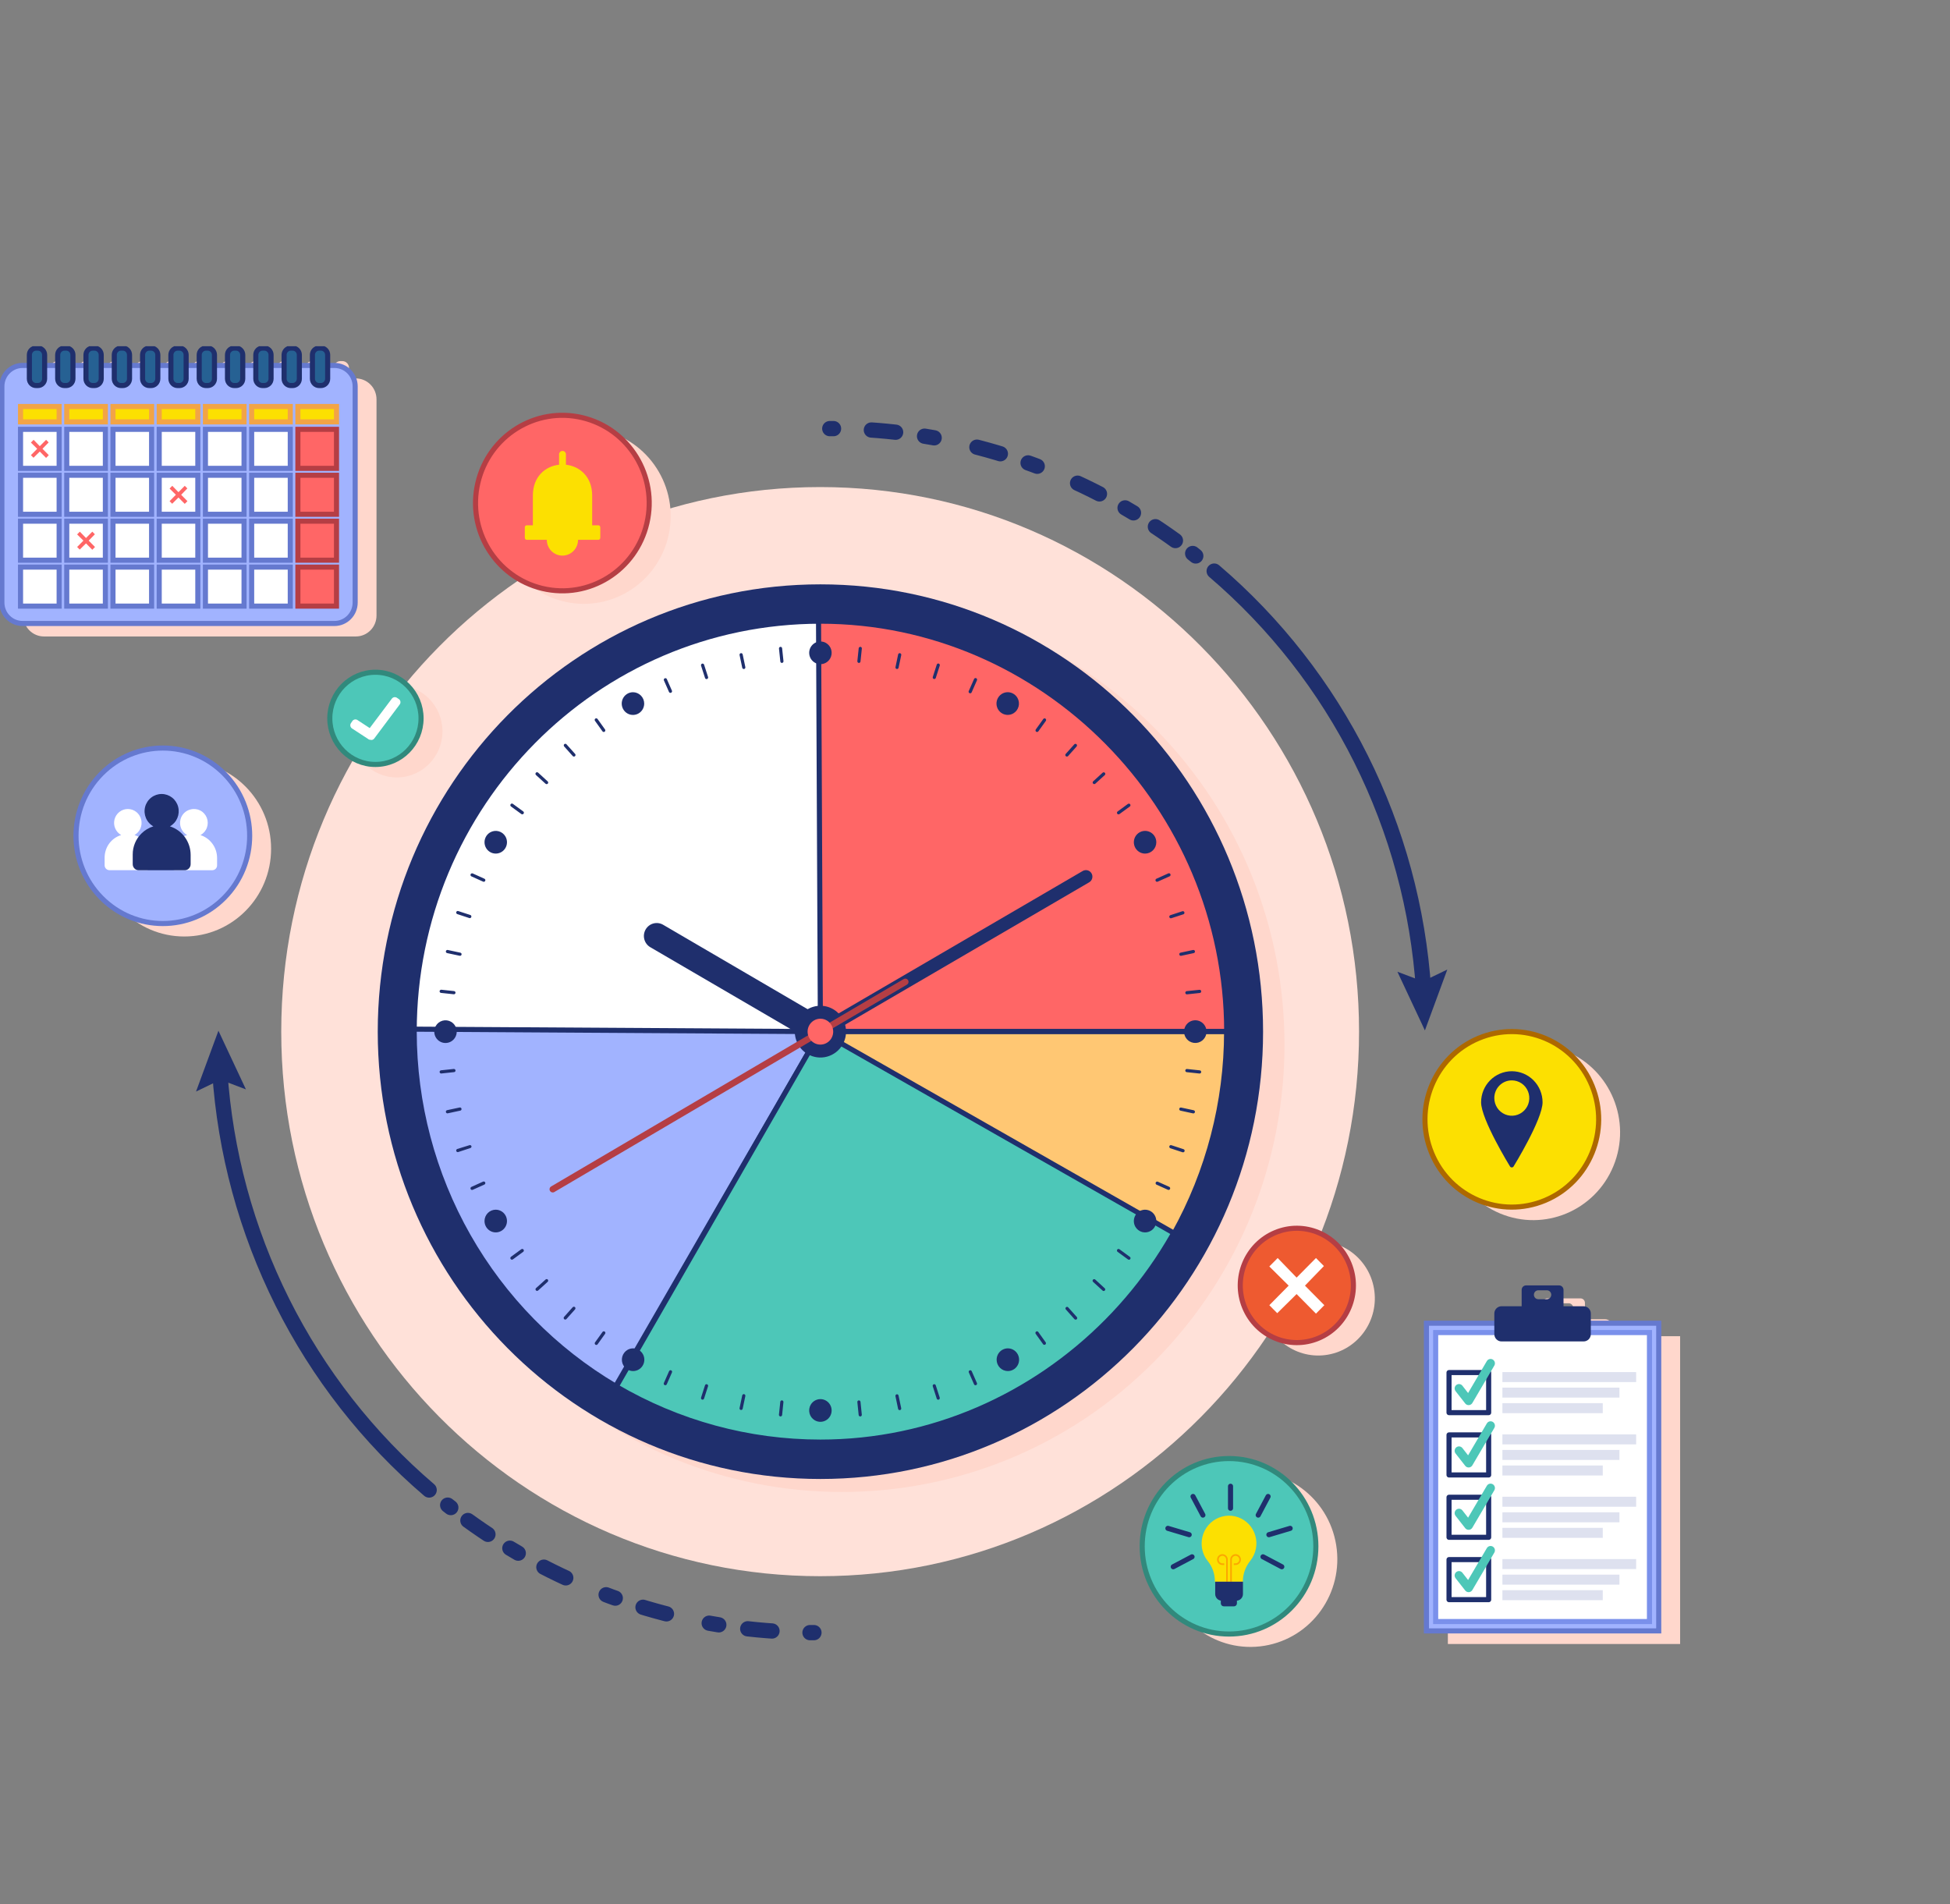 <svg width="383" height="374" viewBox="0 0 383 374" fill="none" xmlns="http://www.w3.org/2000/svg">
<rect x="0" y="0" width="383" height="374" fill="#808080" stroke="none"/>
<g clip-path="url(#clip0_3_2185)">
<path d="M234.86 109.194L234.256 108.711" stroke="#1F2F6D" stroke-width="3" stroke-linecap="round" stroke-linejoin="round"/>
<path d="M230.865 106.168C229.055 104.86 227.206 103.603 225.317 102.399" stroke="#1F2F6D" stroke-width="3" stroke-linecap="round" stroke-linejoin="round" stroke-dasharray="4.78 8.6"/>
<path d="M222.624 100.726C205.707 90.548 186.51 84.874 166.832 84.235" stroke="#1F2F6D" stroke-width="3" stroke-linecap="round" stroke-linejoin="round" stroke-dasharray="1.91 5.74 4.78 8.6"/>
<path d="M163.712 84.184H162.977" stroke="#1F2F6D" stroke-width="3" stroke-linecap="round" stroke-linejoin="round"/>
<path d="M279.601 194.389C278.557 178.597 274.378 163.179 267.314 149.054C260.249 134.928 250.443 122.384 238.48 112.168" stroke="#1F2F6D" stroke-width="3" stroke-linecap="round" stroke-linejoin="round"/>
<path d="M284.266 190.427L279.454 192.746L274.465 190.858L279.866 202.382L284.266 190.427Z" fill="#1F2F6D"/>
<path d="M161.086 309.577C219.542 309.577 266.931 261.69 266.931 202.62C266.931 143.549 219.542 95.663 161.086 95.663C102.629 95.663 55.24 143.549 55.24 202.62C55.24 261.69 102.629 309.577 161.086 309.577Z" fill="#FFE1D9"/>
<g style="mix-blend-mode:multiply">
<path d="M226.824 267.305C260.777 232.995 260.777 177.367 226.824 143.056C192.87 108.746 137.82 108.746 103.866 143.056C69.913 177.367 69.913 232.995 103.866 267.305C137.82 301.615 192.87 301.615 226.824 267.305Z" fill="#FFD7CC"/>
<path d="M316.661 262.441V260.537C316.661 260.159 316.512 259.796 316.247 259.528C315.982 259.26 315.623 259.11 315.248 259.11H311.297V255.89C311.297 255.658 311.206 255.435 311.043 255.27C310.88 255.106 310.659 255.013 310.429 255.013H303.94C303.826 255.013 303.713 255.036 303.609 255.08C303.504 255.124 303.408 255.189 303.328 255.271C303.248 255.352 303.185 255.449 303.142 255.555C303.099 255.662 303.078 255.776 303.079 255.89V259.11H299.128C298.752 259.11 298.392 259.26 298.126 259.527C297.86 259.795 297.71 260.158 297.708 260.537V262.441H284.376V322.893H329.993V262.441H316.661ZM306.36 255.98H308.038C308.158 255.968 308.279 255.983 308.394 256.022C308.508 256.06 308.613 256.123 308.703 256.205C308.792 256.287 308.863 256.387 308.912 256.499C308.961 256.611 308.986 256.731 308.986 256.853C308.986 256.975 308.961 257.096 308.912 257.208C308.863 257.319 308.792 257.419 308.703 257.502C308.613 257.584 308.508 257.646 308.394 257.685C308.279 257.724 308.158 257.738 308.038 257.727H306.36C306.145 257.707 305.944 257.606 305.799 257.444C305.653 257.283 305.572 257.072 305.572 256.853C305.572 256.635 305.653 256.424 305.799 256.262C305.944 256.101 306.145 256 306.36 255.98Z" fill="#FFD7CC"/>
<path d="M248.341 323.245C257.639 321.719 263.952 312.867 262.443 303.472C260.934 294.077 252.173 287.697 242.876 289.222C233.579 290.747 227.265 299.6 228.774 308.995C230.283 318.39 239.044 324.77 248.341 323.245Z" fill="#FFD7CC"/>
<path d="M316.901 229.002C320.506 220.208 316.373 210.127 307.671 206.484C298.969 202.842 288.992 207.018 285.388 215.811C281.783 224.605 285.916 234.686 294.618 238.329C303.32 241.971 313.296 237.795 316.901 229.002Z" fill="#FFD7CC"/>
<path d="M36.192 183.936C45.611 183.936 53.246 176.221 53.246 166.703C53.246 157.185 45.611 149.469 36.192 149.469C26.773 149.469 19.137 157.185 19.137 166.703C19.137 176.221 26.773 183.936 36.192 183.936Z" fill="#FFD7CC"/>
<path d="M131.508 104.126C133.018 94.731 126.704 85.879 117.407 84.354C108.109 82.829 99.349 89.209 97.84 98.603C96.33 107.999 102.644 116.851 111.941 118.376C121.239 119.901 129.999 113.521 131.508 104.126Z" fill="#FFD7CC"/>
<path d="M77.946 152.695C82.895 152.695 86.907 148.641 86.907 143.64C86.907 138.638 82.895 134.584 77.946 134.584C72.997 134.584 68.984 138.638 68.984 143.64C68.984 148.641 72.997 152.695 77.946 152.695Z" fill="#FFD7CC"/>
<path d="M260.279 266.151C266.369 265.393 270.698 259.79 269.948 253.637C269.198 247.483 263.654 243.108 257.564 243.866C251.474 244.624 247.145 250.227 247.895 256.381C248.645 262.534 254.189 266.909 260.279 266.151Z" fill="#FFD7CC"/>
<path d="M73.951 120.897V78.429C73.951 77.889 73.845 77.355 73.641 76.857C73.436 76.358 73.136 75.906 72.758 75.525C72.38 75.143 71.932 74.841 71.438 74.635C70.945 74.43 70.416 74.324 69.882 74.325H68.55V72.251C68.55 71.898 68.411 71.559 68.164 71.31C67.917 71.06 67.582 70.92 67.233 70.92H66.873C66.523 70.92 66.188 71.06 65.941 71.31C65.694 71.559 65.556 71.898 65.556 72.251V74.325H62.995V72.251C62.995 71.898 62.856 71.559 62.609 71.31C62.362 71.06 62.028 70.92 61.678 70.92H61.31C60.961 70.92 60.626 71.06 60.379 71.31C60.132 71.559 59.993 71.898 59.993 72.251V74.325H57.433V72.251C57.433 71.898 57.294 71.559 57.047 71.31C56.8 71.06 56.465 70.92 56.116 70.92H55.755C55.406 70.92 55.071 71.06 54.824 71.31C54.577 71.559 54.438 71.898 54.438 72.251V74.325H51.878V72.251C51.878 71.898 51.739 71.559 51.492 71.31C51.245 71.06 50.91 70.92 50.561 70.92H50.2C49.851 70.92 49.516 71.06 49.269 71.31C49.022 71.559 48.883 71.898 48.883 72.251V74.325H46.33V72.251C46.33 72.076 46.296 71.903 46.23 71.742C46.164 71.58 46.067 71.433 45.945 71.31C45.822 71.186 45.677 71.088 45.517 71.021C45.358 70.954 45.186 70.92 45.013 70.92H44.653C44.304 70.92 43.969 71.06 43.722 71.31C43.475 71.559 43.336 71.898 43.336 72.251V74.325H40.768V72.251C40.768 71.898 40.629 71.559 40.382 71.31C40.135 71.06 39.8 70.92 39.451 70.92H39.091C38.741 70.92 38.406 71.06 38.159 71.31C37.912 71.559 37.774 71.898 37.774 72.251V74.325H35.213V72.251C35.213 71.898 35.074 71.559 34.827 71.31C34.581 71.06 34.245 70.92 33.896 70.92H33.528C33.355 70.92 33.184 70.954 33.024 71.021C32.864 71.088 32.719 71.186 32.597 71.31C32.475 71.433 32.378 71.58 32.312 71.742C32.245 71.903 32.211 72.076 32.211 72.251V74.325H29.651V72.251C29.651 71.898 29.512 71.559 29.265 71.31C29.018 71.06 28.683 70.92 28.334 70.92H27.973C27.624 70.92 27.289 71.06 27.042 71.31C26.795 71.559 26.656 71.898 26.656 72.251V74.325H24.089V72.251C24.089 71.898 23.95 71.559 23.703 71.31C23.456 71.06 23.121 70.92 22.772 70.92H22.448C22.099 70.92 21.764 71.06 21.517 71.31C21.27 71.559 21.131 71.898 21.131 72.251V74.325H18.534V72.251C18.534 71.898 18.395 71.559 18.148 71.31C17.901 71.06 17.566 70.92 17.217 70.92H16.856C16.507 70.92 16.172 71.06 15.925 71.31C15.678 71.559 15.539 71.898 15.539 72.251V74.325H12.971V72.251C12.971 71.898 12.833 71.559 12.586 71.31C12.339 71.06 12.004 70.92 11.654 70.92H11.294C10.945 70.92 10.61 71.06 10.363 71.31C10.116 71.559 9.977 71.898 9.977 72.251V74.325H8.645C8.111 74.324 7.582 74.43 7.089 74.635C6.595 74.841 6.146 75.143 5.769 75.525C5.391 75.906 5.091 76.358 4.886 76.857C4.682 77.355 4.576 77.889 4.576 78.429V120.897C4.575 121.437 4.68 121.972 4.884 122.471C5.088 122.97 5.388 123.424 5.766 123.806C6.144 124.188 6.593 124.491 7.087 124.697C7.581 124.903 8.111 125.009 8.645 125.008H69.897C70.43 125.007 70.958 124.9 71.45 124.693C71.943 124.486 72.39 124.183 72.766 123.801C73.143 123.419 73.441 122.966 73.644 122.468C73.847 121.969 73.952 121.436 73.951 120.897Z" fill="#FFD7CC"/>
</g>
<path d="M87.93 295.622L88.541 296.097" stroke="#1F2F6D" stroke-width="3" stroke-linecap="round" stroke-linejoin="round"/>
<path d="M91.903 298.64C93.713 299.949 95.559 301.205 97.443 302.41" stroke="#1F2F6D" stroke-width="3" stroke-linecap="round" stroke-linejoin="round" stroke-dasharray="4.78 8.6"/>
<path d="M100.144 304.083C117.063 314.254 136.259 319.925 155.936 320.565" stroke="#1F2F6D" stroke-width="3" stroke-linecap="round" stroke-linejoin="round" stroke-dasharray="1.91 5.74 4.78 8.6"/>
<path d="M159.092 320.662H159.864" stroke="#1F2F6D" stroke-width="3" stroke-linecap="round" stroke-linejoin="round"/>
<path d="M43.166 210.426C44.211 226.218 48.39 241.636 55.455 255.761C62.52 269.887 72.325 282.432 84.288 292.648" stroke="#1F2F6D" stroke-width="3" stroke-linecap="round" stroke-linejoin="round"/>
<path d="M38.502 214.389L43.314 212.069L48.302 213.965L42.902 202.441L38.502 214.389Z" fill="#1F2F6D"/>
<path d="M161.137 290.484C209.155 290.484 248.081 251.149 248.081 202.627C248.081 154.105 209.155 114.77 161.137 114.77C113.119 114.77 74.193 154.105 74.193 202.627C74.193 251.149 113.119 290.484 161.137 290.484Z" fill="#1F2F6D"/>
<path d="M161.137 283.25C205.201 283.25 240.922 247.154 240.922 202.627C240.922 158.101 205.201 122.004 161.137 122.004C117.073 122.004 81.352 158.101 81.352 202.627C81.352 247.154 117.073 283.25 161.137 283.25Z" fill="white" stroke="#1F2F6D" stroke-miterlimit="10"/>
<path d="M161.137 202.619L120.928 272.261C108.891 265.153 98.904 254.984 91.962 242.767C85.019 230.549 81.361 216.708 81.352 202.619V202.136L161.137 202.619Z" fill="#A1B3FF" stroke="#1F2F6D" stroke-miterlimit="10"/>
<path d="M161.137 202.62L160.77 122.004H161.152C204.922 122.004 240.937 158.435 240.937 202.627L161.137 202.62Z" fill="#FF6666" stroke="#1F2F6D" stroke-miterlimit="10"/>
<path d="M161.137 202.62H240.922C240.922 246.849 204.907 283.243 161.137 283.243C147.053 283.247 133.218 279.484 121.039 272.336L161.137 202.62Z" fill="#4DC7B8" stroke="#1F2F6D" stroke-miterlimit="10"/>
<path d="M161.137 202.62H240.922C240.912 216.496 237.365 230.136 230.622 242.225L161.137 202.62Z" fill="#FFC773" stroke="#1F2F6D" stroke-miterlimit="10"/>
<path d="M162.395 200.419L130.243 181.631C129.664 181.294 128.977 181.203 128.332 181.378C127.687 181.553 127.137 181.98 126.803 182.564C126.47 183.149 126.38 183.844 126.553 184.496C126.726 185.147 127.148 185.703 127.727 186.04L159.879 204.798L162.395 200.419Z" fill="#1F2F6D"/>
<path d="M213.92 173.297C214.065 173.213 214.192 173.102 214.295 172.969C214.397 172.836 214.472 172.683 214.516 172.521C214.561 172.358 214.572 172.188 214.552 172.021C214.531 171.854 214.477 171.692 214.395 171.546C214.312 171.399 214.202 171.271 214.07 171.168C213.938 171.064 213.788 170.988 213.627 170.944C213.466 170.899 213.298 170.887 213.132 170.908C212.967 170.929 212.807 170.983 212.662 171.066L160.505 201.497L161.763 203.727L213.92 173.297Z" fill="#1F2F6D"/>
<path d="M158.621 207.029C157.759 206.526 157.065 205.776 156.625 204.874C156.185 203.972 156.019 202.959 156.149 201.962C156.279 200.965 156.698 200.03 157.354 199.273C158.01 198.517 158.873 197.975 159.834 197.714C160.795 197.453 161.811 197.486 162.753 197.809C163.696 198.131 164.522 198.729 165.129 199.526C165.735 200.323 166.094 201.284 166.16 202.287C166.226 203.291 165.997 204.291 165.5 205.163C164.832 206.331 163.733 207.184 162.443 207.534C161.153 207.884 159.778 207.702 158.621 207.029Z" fill="#1F2F6D"/>
<path d="M177.501 192.293C177.646 192.211 177.816 192.189 177.977 192.232C178.138 192.275 178.276 192.379 178.361 192.523C178.443 192.67 178.464 192.843 178.422 193.005C178.379 193.167 178.276 193.306 178.133 193.393L108.884 234.121C108.741 234.206 108.57 234.23 108.409 234.188C108.247 234.146 108.109 234.042 108.023 233.898C107.981 233.826 107.954 233.746 107.942 233.663C107.931 233.58 107.936 233.496 107.957 233.415C107.979 233.334 108.016 233.258 108.066 233.192C108.116 233.125 108.18 233.07 108.251 233.028L177.501 192.293Z" fill="#B53E44"/>
<path d="M159.879 204.828C159.448 204.577 159.1 204.203 158.879 203.752C158.658 203.302 158.574 202.795 158.638 202.296C158.703 201.797 158.912 201.329 159.239 200.951C159.567 200.572 159.998 200.3 160.478 200.169C160.959 200.038 161.467 200.054 161.938 200.215C162.41 200.375 162.824 200.674 163.127 201.072C163.431 201.471 163.611 201.951 163.644 202.453C163.678 202.955 163.563 203.455 163.315 203.891C163.15 204.181 162.931 204.435 162.669 204.638C162.407 204.842 162.108 204.992 161.789 205.079C161.47 205.166 161.137 205.188 160.809 205.145C160.482 205.102 160.166 204.994 159.879 204.828Z" fill="#FF6666"/>
<path d="M153.279 127.045C153.238 127.049 153.198 127.061 153.161 127.08C153.125 127.1 153.092 127.127 153.066 127.16C153.04 127.192 153.021 127.23 153.009 127.27C152.998 127.311 152.995 127.353 153 127.394L153.265 129.922C153.268 129.963 153.28 130.003 153.299 130.04C153.318 130.076 153.344 130.109 153.376 130.135C153.407 130.161 153.443 130.181 153.483 130.193C153.522 130.205 153.563 130.209 153.603 130.205C153.685 130.194 153.76 130.151 153.812 130.086C153.864 130.021 153.889 129.939 153.883 129.855L153.618 127.328C153.614 127.286 153.603 127.247 153.583 127.21C153.564 127.174 153.538 127.141 153.507 127.115C153.476 127.089 153.439 127.069 153.4 127.057C153.361 127.045 153.32 127.041 153.279 127.045Z" fill="#1F2F6D"/>
<path d="M145.87 128.532C145.853 128.45 145.804 128.379 145.734 128.333C145.665 128.288 145.58 128.273 145.499 128.29C145.418 128.308 145.347 128.358 145.302 128.428C145.258 128.498 145.242 128.584 145.26 128.666L145.782 131.149C145.8 131.232 145.849 131.304 145.92 131.35C145.99 131.396 146.075 131.412 146.157 131.394C146.237 131.377 146.307 131.327 146.351 131.258C146.395 131.188 146.41 131.103 146.393 131.023L145.87 128.532Z" fill="#1F2F6D"/>
<path d="M138.292 130.554C138.28 130.514 138.26 130.477 138.233 130.445C138.206 130.413 138.173 130.386 138.136 130.367C138.099 130.348 138.059 130.336 138.018 130.332C137.976 130.329 137.935 130.333 137.895 130.346C137.817 130.375 137.754 130.432 137.717 130.507C137.68 130.582 137.673 130.668 137.696 130.748L138.476 133.164C138.488 133.203 138.507 133.24 138.534 133.272C138.56 133.304 138.592 133.33 138.629 133.349C138.665 133.368 138.705 133.379 138.746 133.381C138.787 133.384 138.828 133.378 138.866 133.365C138.906 133.353 138.942 133.333 138.974 133.307C139.006 133.28 139.032 133.248 139.051 133.211C139.07 133.175 139.082 133.134 139.086 133.093C139.089 133.052 139.085 133.01 139.072 132.971L138.292 130.554Z" fill="#1F2F6D"/>
<path d="M130.964 133.357C130.925 133.289 130.862 133.238 130.788 133.214C130.713 133.19 130.633 133.195 130.562 133.227C130.491 133.259 130.434 133.317 130.402 133.389C130.371 133.461 130.366 133.542 130.39 133.617L131.413 135.937C131.453 136.002 131.515 136.051 131.588 136.073C131.66 136.096 131.738 136.092 131.808 136.061C131.878 136.03 131.934 135.976 131.967 135.906C132 135.837 132.007 135.758 131.987 135.684L130.964 133.357Z" fill="#1F2F6D"/>
<path d="M117.36 141.208C117.31 141.142 117.237 141.099 117.156 141.086C117.075 141.074 116.993 141.093 116.926 141.141C116.893 141.165 116.865 141.196 116.844 141.231C116.823 141.267 116.809 141.306 116.802 141.347C116.796 141.387 116.798 141.429 116.808 141.469C116.818 141.509 116.835 141.547 116.86 141.58L118.331 143.639C118.38 143.706 118.453 143.751 118.535 143.764C118.616 143.776 118.699 143.756 118.765 143.706C118.832 143.657 118.876 143.583 118.888 143.501C118.901 143.418 118.88 143.335 118.832 143.268L117.36 141.208Z" fill="#1F2F6D"/>
<path d="M111.253 146.175C111.225 146.145 111.191 146.122 111.154 146.106C111.117 146.09 111.077 146.082 111.036 146.082C110.996 146.082 110.956 146.09 110.918 146.106C110.881 146.122 110.847 146.145 110.819 146.175C110.762 146.234 110.729 146.314 110.729 146.398C110.729 146.481 110.762 146.561 110.819 146.621L112.504 148.509C112.563 148.567 112.642 148.6 112.725 148.6C112.807 148.6 112.886 148.567 112.946 148.509C112.975 148.48 112.998 148.445 113.014 148.407C113.03 148.369 113.038 148.328 113.038 148.286C113.038 148.245 113.03 148.203 113.014 148.165C112.998 148.127 112.975 148.092 112.946 148.063L111.253 146.175Z" fill="#1F2F6D"/>
<path d="M105.691 151.751C105.629 151.695 105.548 151.666 105.466 151.67C105.383 151.674 105.305 151.711 105.249 151.773C105.194 151.835 105.165 151.917 105.169 152.001C105.173 152.085 105.21 152.163 105.272 152.219L107.14 153.922C107.199 153.98 107.279 154.013 107.361 154.013C107.444 154.013 107.523 153.98 107.582 153.922C107.611 153.894 107.634 153.86 107.65 153.822C107.666 153.784 107.674 153.744 107.674 153.703C107.674 153.662 107.666 153.621 107.65 153.584C107.634 153.546 107.611 153.512 107.582 153.483L105.691 151.751Z" fill="#1F2F6D"/>
<path d="M100.732 157.885C100.699 157.86 100.662 157.842 100.622 157.832C100.583 157.823 100.541 157.821 100.501 157.827C100.461 157.833 100.422 157.847 100.387 157.869C100.352 157.89 100.322 157.918 100.298 157.952C100.248 158.02 100.227 158.105 100.24 158.189C100.252 158.272 100.297 158.347 100.364 158.398L102.402 159.885C102.47 159.932 102.553 159.95 102.634 159.936C102.715 159.923 102.788 159.877 102.836 159.81C102.861 159.777 102.878 159.74 102.888 159.7C102.898 159.66 102.9 159.618 102.894 159.577C102.887 159.536 102.873 159.497 102.852 159.462C102.831 159.427 102.803 159.396 102.77 159.372L100.732 157.885Z" fill="#1F2F6D"/>
<path d="M95.148 172.59L92.845 171.55C92.768 171.519 92.683 171.519 92.607 171.549C92.53 171.579 92.468 171.638 92.433 171.713C92.4 171.79 92.399 171.877 92.43 171.955C92.46 172.032 92.519 172.095 92.595 172.129L94.89 173.163C94.928 173.18 94.968 173.189 95.01 173.19C95.051 173.191 95.092 173.184 95.13 173.169C95.169 173.154 95.204 173.131 95.233 173.102C95.263 173.073 95.286 173.038 95.302 172.999C95.319 172.962 95.329 172.922 95.33 172.881C95.332 172.841 95.325 172.8 95.311 172.762C95.296 172.724 95.274 172.689 95.246 172.659C95.218 172.63 95.185 172.606 95.148 172.59Z" fill="#1F2F6D"/>
<path d="M89.814 179.535L92.205 180.323C92.281 180.338 92.359 180.325 92.426 180.286C92.493 180.247 92.544 180.185 92.568 180.111C92.593 180.036 92.59 179.956 92.559 179.884C92.529 179.812 92.473 179.754 92.403 179.721L90.005 178.94C89.966 178.926 89.925 178.92 89.884 178.923C89.844 178.926 89.804 178.937 89.767 178.956C89.731 178.974 89.698 179 89.672 179.032C89.646 179.064 89.626 179.101 89.615 179.141C89.602 179.18 89.597 179.221 89.6 179.262C89.604 179.303 89.615 179.343 89.633 179.379C89.652 179.416 89.677 179.448 89.708 179.475C89.739 179.502 89.775 179.522 89.814 179.535Z" fill="#1F2F6D"/>
<path d="M87.812 187.193L90.277 187.72C90.317 187.731 90.359 187.733 90.4 187.727C90.441 187.72 90.48 187.706 90.516 187.684C90.551 187.662 90.581 187.633 90.605 187.599C90.629 187.564 90.646 187.526 90.655 187.485C90.664 187.444 90.665 187.402 90.657 187.36C90.649 187.319 90.634 187.28 90.611 187.245C90.588 187.21 90.558 187.18 90.524 187.157C90.489 187.134 90.45 187.118 90.409 187.111L87.945 186.583C87.865 186.565 87.781 186.58 87.712 186.625C87.643 186.67 87.594 186.74 87.577 186.821C87.559 186.902 87.574 186.986 87.618 187.056C87.662 187.126 87.732 187.175 87.812 187.193Z" fill="#1F2F6D"/>
<path d="M86.62 195.014L89.122 195.282C89.162 195.286 89.203 195.282 89.243 195.271C89.282 195.259 89.318 195.24 89.35 195.214C89.382 195.188 89.408 195.156 89.428 195.12C89.447 195.084 89.46 195.044 89.464 195.003C89.468 194.962 89.465 194.921 89.453 194.881C89.442 194.841 89.422 194.805 89.397 194.772C89.371 194.74 89.34 194.714 89.304 194.694C89.268 194.674 89.229 194.662 89.188 194.657L86.686 194.39C86.604 194.383 86.522 194.409 86.458 194.461C86.394 194.514 86.352 194.589 86.341 194.672C86.337 194.713 86.341 194.755 86.353 194.794C86.364 194.834 86.384 194.87 86.41 194.902C86.436 194.934 86.468 194.96 86.504 194.979C86.54 194.999 86.58 195.01 86.62 195.014Z" fill="#1F2F6D"/>
<path d="M89.468 210.233C89.459 210.149 89.417 210.073 89.352 210.02C89.288 209.967 89.205 209.942 89.122 209.95L86.62 210.218C86.58 210.222 86.54 210.235 86.505 210.255C86.469 210.274 86.437 210.301 86.412 210.333C86.386 210.365 86.367 210.402 86.355 210.442C86.344 210.481 86.34 210.523 86.344 210.564C86.349 210.605 86.361 210.644 86.381 210.681C86.4 210.717 86.427 210.749 86.459 210.775C86.49 210.801 86.527 210.82 86.566 210.832C86.605 210.843 86.646 210.847 86.687 210.842L89.188 210.575C89.229 210.571 89.268 210.559 89.305 210.54C89.341 210.521 89.373 210.495 89.399 210.463C89.425 210.431 89.444 210.394 89.456 210.355C89.468 210.315 89.472 210.274 89.468 210.233Z" fill="#1F2F6D"/>
<path d="M90.645 217.764C90.637 217.724 90.621 217.685 90.598 217.651C90.575 217.616 90.546 217.587 90.512 217.564C90.478 217.541 90.439 217.525 90.399 217.518C90.359 217.51 90.317 217.51 90.277 217.519L87.812 218.047C87.732 218.065 87.662 218.114 87.618 218.184C87.574 218.253 87.559 218.338 87.577 218.419C87.585 218.459 87.6 218.498 87.623 218.533C87.646 218.567 87.675 218.596 87.71 218.619C87.744 218.642 87.782 218.658 87.823 218.666C87.863 218.673 87.904 218.673 87.945 218.664L90.409 218.136C90.489 218.118 90.559 218.069 90.603 218C90.647 217.93 90.662 217.845 90.645 217.764Z" fill="#1F2F6D"/>
<path d="M92.602 225.125C92.589 225.085 92.569 225.048 92.542 225.016C92.515 224.984 92.482 224.958 92.445 224.939C92.408 224.92 92.368 224.909 92.326 224.907C92.285 224.904 92.244 224.91 92.204 224.924L89.813 225.667C89.735 225.695 89.67 225.752 89.632 225.827C89.595 225.902 89.589 225.989 89.615 226.069C89.627 226.108 89.647 226.144 89.674 226.175C89.7 226.207 89.732 226.232 89.768 226.251C89.805 226.27 89.844 226.281 89.885 226.284C89.925 226.287 89.966 226.282 90.005 226.27L92.396 225.482C92.467 225.458 92.528 225.408 92.566 225.342C92.603 225.277 92.616 225.199 92.602 225.125Z" fill="#1F2F6D"/>
<path d="M94.89 232.076L92.587 233.117C92.512 233.152 92.454 233.215 92.425 233.293C92.396 233.371 92.398 233.458 92.433 233.534C92.467 233.61 92.529 233.669 92.607 233.698C92.684 233.727 92.77 233.724 92.845 233.69L95.14 232.656C95.216 232.622 95.275 232.559 95.305 232.481C95.335 232.404 95.334 232.317 95.302 232.24C95.267 232.165 95.205 232.106 95.128 232.076C95.052 232.046 94.966 232.046 94.89 232.076Z" fill="#1F2F6D"/>
<path d="M102.395 245.355L100.364 246.842C100.298 246.891 100.253 246.964 100.239 247.046C100.226 247.128 100.244 247.212 100.29 247.28C100.34 247.348 100.414 247.393 100.496 247.407C100.579 247.421 100.663 247.402 100.732 247.355L102.763 245.868C102.795 245.843 102.823 245.813 102.844 245.777C102.865 245.742 102.879 245.703 102.886 245.662C102.892 245.622 102.89 245.58 102.88 245.54C102.87 245.5 102.853 245.462 102.829 245.429C102.805 245.396 102.774 245.368 102.739 245.347C102.704 245.325 102.666 245.311 102.625 245.305C102.585 245.299 102.544 245.301 102.504 245.31C102.465 245.32 102.428 245.338 102.395 245.362V245.355Z" fill="#1F2F6D"/>
<path d="M107.14 251.325L105.271 253.005C105.242 253.034 105.219 253.069 105.203 253.107C105.187 253.146 105.179 253.187 105.179 253.228C105.179 253.27 105.187 253.311 105.203 253.349C105.219 253.388 105.242 253.422 105.271 253.451C105.329 253.509 105.407 253.541 105.489 253.541C105.57 253.541 105.648 253.509 105.706 253.451L107.582 251.749C107.638 251.688 107.669 251.609 107.669 251.526C107.669 251.443 107.638 251.363 107.582 251.303C107.52 251.247 107.439 251.219 107.357 251.223C107.274 251.227 107.196 251.264 107.14 251.325Z" fill="#1F2F6D"/>
<path d="M112.475 256.76L110.79 258.648C110.734 258.71 110.705 258.792 110.709 258.876C110.714 258.96 110.75 259.038 110.812 259.094C110.873 259.15 110.954 259.18 111.037 259.176C111.12 259.171 111.198 259.134 111.253 259.072L112.938 257.184C112.994 257.123 113.025 257.043 113.025 256.961C113.025 256.878 112.994 256.798 112.938 256.737C112.907 256.707 112.87 256.683 112.829 256.667C112.789 256.651 112.745 256.644 112.702 256.646C112.658 256.648 112.615 256.66 112.576 256.679C112.537 256.699 112.503 256.726 112.475 256.76Z" fill="#1F2F6D"/>
<path d="M118.339 261.608L116.867 263.66C116.82 263.727 116.8 263.811 116.813 263.892C116.825 263.974 116.868 264.048 116.933 264.098C117.001 264.148 117.085 264.169 117.168 264.157C117.251 264.144 117.325 264.099 117.375 264.031L118.846 261.972C118.894 261.904 118.913 261.819 118.899 261.737C118.886 261.655 118.84 261.582 118.773 261.533C118.705 261.485 118.622 261.466 118.54 261.48C118.459 261.493 118.386 261.54 118.339 261.608Z" fill="#1F2F6D"/>
<path d="M131.825 269.146C131.787 269.129 131.747 269.12 131.705 269.119C131.664 269.118 131.623 269.125 131.585 269.14C131.546 269.156 131.511 269.178 131.482 269.208C131.452 269.237 131.429 269.271 131.413 269.31L130.39 271.63C130.373 271.667 130.363 271.708 130.362 271.749C130.36 271.79 130.367 271.832 130.381 271.87C130.396 271.909 130.417 271.945 130.446 271.975C130.474 272.005 130.507 272.029 130.545 272.046C130.62 272.079 130.705 272.081 130.782 272.052C130.859 272.023 130.921 271.965 130.957 271.89L131.979 269.563C131.997 269.525 132.006 269.485 132.008 269.443C132.009 269.402 132.003 269.361 131.988 269.322C131.974 269.283 131.952 269.248 131.924 269.218C131.896 269.187 131.862 269.163 131.825 269.146Z" fill="#1F2F6D"/>
<path d="M138.866 271.882C138.827 271.869 138.786 271.863 138.744 271.865C138.703 271.868 138.662 271.879 138.625 271.898C138.588 271.916 138.555 271.943 138.528 271.974C138.502 272.006 138.481 272.043 138.469 272.083L137.696 274.5C137.671 274.578 137.678 274.664 137.715 274.738C137.752 274.812 137.817 274.868 137.895 274.894C137.973 274.919 138.058 274.912 138.131 274.875C138.204 274.837 138.26 274.772 138.285 274.693L139.065 272.277C139.077 272.237 139.082 272.196 139.079 272.155C139.076 272.114 139.065 272.074 139.046 272.038C139.028 272.001 139.003 271.969 138.972 271.942C138.941 271.915 138.905 271.895 138.866 271.882Z" fill="#1F2F6D"/>
<path d="M146.15 273.823C146.11 273.814 146.068 273.814 146.028 273.821C145.988 273.829 145.949 273.845 145.915 273.868C145.881 273.89 145.851 273.92 145.829 273.954C145.806 273.989 145.79 274.027 145.782 274.068L145.26 276.551C145.25 276.591 145.248 276.633 145.255 276.674C145.262 276.715 145.277 276.753 145.299 276.788C145.321 276.823 145.349 276.853 145.383 276.876C145.417 276.899 145.455 276.915 145.495 276.923C145.576 276.941 145.661 276.926 145.731 276.882C145.801 276.837 145.851 276.767 145.87 276.685L146.393 274.195C146.408 274.113 146.391 274.028 146.346 273.959C146.301 273.89 146.23 273.841 146.15 273.823Z" fill="#1F2F6D"/>
<path d="M153.603 275.042C153.52 275.034 153.438 275.059 153.373 275.112C153.308 275.164 153.267 275.241 153.257 275.325L152.993 277.852C152.984 277.936 153.009 278.02 153.061 278.085C153.114 278.151 153.189 278.193 153.272 278.202C153.355 278.208 153.436 278.183 153.501 278.13C153.565 278.078 153.607 278.002 153.618 277.919L153.875 275.392C153.884 275.309 153.86 275.226 153.809 275.161C153.759 275.096 153.685 275.053 153.603 275.042Z" fill="#1F2F6D"/>
<path d="M168.664 275.05C168.624 275.053 168.584 275.065 168.549 275.084C168.513 275.104 168.481 275.13 168.456 275.162C168.431 275.194 168.412 275.231 168.401 275.27C168.39 275.31 168.387 275.351 168.392 275.392L168.649 277.919C168.659 278.003 168.7 278.079 168.765 278.132C168.83 278.185 168.912 278.21 168.995 278.202C169.036 278.197 169.075 278.185 169.111 278.164C169.147 278.144 169.178 278.117 169.204 278.085C169.229 278.052 169.248 278.015 169.259 277.975C169.269 277.935 169.272 277.894 169.267 277.852L169.01 275.325C168.999 275.242 168.957 275.168 168.892 275.116C168.827 275.065 168.746 275.041 168.664 275.05Z" fill="#1F2F6D"/>
<path d="M176.485 274.098C176.477 274.057 176.461 274.019 176.439 273.984C176.416 273.95 176.386 273.92 176.352 273.897C176.318 273.875 176.279 273.859 176.239 273.851C176.199 273.843 176.157 273.844 176.117 273.853C176.037 273.87 175.967 273.919 175.921 273.989C175.876 274.058 175.859 274.143 175.874 274.224L176.397 276.715C176.406 276.756 176.422 276.794 176.445 276.828C176.469 276.862 176.499 276.891 176.533 276.914C176.568 276.936 176.606 276.951 176.646 276.959C176.687 276.966 176.728 276.965 176.768 276.957C176.808 276.948 176.846 276.931 176.88 276.908C176.914 276.884 176.943 276.854 176.965 276.819C176.987 276.784 177.002 276.745 177.01 276.704C177.017 276.664 177.016 276.622 177.007 276.581L176.485 274.098Z" fill="#1F2F6D"/>
<path d="M183.791 272.083C183.766 272.004 183.711 271.939 183.637 271.901C183.564 271.864 183.479 271.857 183.401 271.883C183.323 271.908 183.258 271.964 183.221 272.038C183.184 272.112 183.177 272.198 183.203 272.277L183.983 274.7C183.995 274.739 184.015 274.776 184.041 274.807C184.068 274.838 184.1 274.864 184.136 274.882C184.173 274.901 184.212 274.912 184.253 274.916C184.293 274.919 184.334 274.914 184.372 274.901C184.451 274.874 184.516 274.817 184.553 274.741C184.59 274.666 184.597 274.579 184.571 274.5L183.791 272.083Z" fill="#1F2F6D"/>
<path d="M190.855 269.31C190.838 269.272 190.814 269.238 190.784 269.21C190.754 269.181 190.719 269.159 190.681 269.145C190.643 269.13 190.602 269.124 190.561 269.125C190.52 269.127 190.48 269.137 190.443 269.154C190.405 269.17 190.372 269.193 190.344 269.223C190.316 269.252 190.294 269.287 190.28 269.325C190.265 269.363 190.259 269.404 190.26 269.445C190.261 269.486 190.271 269.526 190.288 269.563L191.311 271.89C191.327 271.928 191.351 271.962 191.381 271.99C191.411 272.018 191.446 272.041 191.484 272.055C191.523 272.07 191.564 272.076 191.604 272.075C191.645 272.073 191.686 272.063 191.723 272.046C191.76 272.03 191.793 272.006 191.821 271.977C191.849 271.948 191.871 271.913 191.886 271.875C191.9 271.836 191.907 271.796 191.905 271.755C191.904 271.714 191.894 271.674 191.877 271.637L190.855 269.31Z" fill="#1F2F6D"/>
<path d="M203.929 261.608C203.905 261.574 203.874 261.546 203.839 261.524C203.805 261.503 203.766 261.489 203.725 261.483C203.685 261.476 203.644 261.478 203.604 261.488C203.565 261.498 203.527 261.516 203.495 261.541C203.428 261.59 203.384 261.663 203.37 261.745C203.356 261.827 203.375 261.911 203.421 261.979L204.893 264.039C204.945 264.095 205.016 264.129 205.093 264.136C205.169 264.143 205.245 264.122 205.307 264.077C205.369 264.031 205.412 263.965 205.43 263.889C205.447 263.814 205.436 263.735 205.4 263.667L203.929 261.608Z" fill="#1F2F6D"/>
<path d="M209.793 256.767C209.765 256.738 209.731 256.715 209.694 256.699C209.656 256.683 209.616 256.674 209.576 256.674C209.535 256.674 209.495 256.683 209.458 256.699C209.421 256.715 209.387 256.738 209.359 256.767C209.33 256.796 209.306 256.83 209.291 256.868C209.275 256.905 209.267 256.946 209.267 256.987C209.267 257.028 209.275 257.068 209.291 257.106C209.306 257.144 209.33 257.178 209.359 257.206L211.044 259.102C211.104 259.158 211.182 259.19 211.264 259.19C211.346 259.19 211.425 259.158 211.485 259.102C211.543 259.042 211.575 258.962 211.575 258.879C211.575 258.796 211.543 258.716 211.485 258.656L209.793 256.767Z" fill="#1F2F6D"/>
<path d="M215.127 251.325C215.068 251.267 214.989 251.234 214.906 251.234C214.824 251.234 214.745 251.267 214.685 251.325C214.656 251.353 214.633 251.388 214.617 251.425C214.601 251.463 214.593 251.503 214.593 251.544C214.593 251.585 214.601 251.626 214.617 251.663C214.633 251.701 214.656 251.735 214.685 251.764L216.554 253.474C216.582 253.503 216.616 253.527 216.653 253.543C216.691 253.559 216.731 253.567 216.771 253.567C216.812 253.567 216.852 253.559 216.889 253.543C216.926 253.527 216.96 253.503 216.988 253.474C217.017 253.445 217.041 253.411 217.057 253.373C217.072 253.336 217.081 253.295 217.081 253.254C217.081 253.213 217.072 253.173 217.057 253.135C217.041 253.098 217.017 253.063 216.988 253.035L215.127 251.325Z" fill="#1F2F6D"/>
<path d="M219.872 245.362C219.806 245.313 219.723 245.292 219.642 245.305C219.56 245.317 219.487 245.362 219.438 245.429C219.389 245.496 219.369 245.58 219.381 245.662C219.394 245.745 219.438 245.819 219.504 245.868L221.543 247.355C221.575 247.382 221.613 247.402 221.654 247.414C221.694 247.426 221.737 247.429 221.779 247.424C221.821 247.418 221.861 247.404 221.898 247.382C221.934 247.361 221.965 247.331 221.99 247.297C222.015 247.262 222.032 247.222 222.041 247.181C222.05 247.139 222.051 247.096 222.043 247.054C222.034 247.012 222.018 246.972 221.994 246.937C221.97 246.902 221.939 246.872 221.903 246.849L219.872 245.362Z" fill="#1F2F6D"/>
<path d="M229.68 233.117L227.385 232.084C227.31 232.06 227.23 232.064 227.159 232.096C227.087 232.128 227.03 232.185 226.998 232.257C226.967 232.329 226.962 232.41 226.986 232.485C227.009 232.56 227.06 232.624 227.127 232.664L229.423 233.697C229.497 233.722 229.577 233.717 229.648 233.685C229.72 233.653 229.777 233.596 229.809 233.524C229.841 233.452 229.845 233.371 229.821 233.296C229.798 233.221 229.747 233.157 229.68 233.117Z" fill="#1F2F6D"/>
<path d="M232.461 225.712L230.063 224.924C230.024 224.911 229.983 224.906 229.943 224.91C229.902 224.913 229.863 224.924 229.827 224.943C229.79 224.961 229.758 224.987 229.732 225.018C229.705 225.05 229.685 225.086 229.673 225.125C229.647 225.205 229.653 225.292 229.691 225.367C229.728 225.442 229.793 225.499 229.871 225.526L232.263 226.314C232.342 226.338 232.427 226.331 232.501 226.294C232.575 226.256 232.632 226.192 232.66 226.114C232.686 226.034 232.679 225.947 232.642 225.872C232.605 225.797 232.54 225.739 232.461 225.712Z" fill="#1F2F6D"/>
<path d="M234.455 218.062L231.998 217.534C231.958 217.524 231.916 217.522 231.875 217.528C231.834 217.534 231.794 217.549 231.759 217.571C231.724 217.593 231.693 217.622 231.669 217.656C231.645 217.69 231.628 217.729 231.619 217.77C231.611 217.811 231.61 217.853 231.618 217.894C231.625 217.935 231.641 217.975 231.664 218.009C231.687 218.044 231.716 218.074 231.751 218.097C231.786 218.12 231.824 218.136 231.865 218.144L234.323 218.679C234.363 218.688 234.404 218.689 234.445 218.681C234.485 218.674 234.523 218.658 234.558 218.636C234.592 218.614 234.622 218.584 234.646 218.55C234.669 218.516 234.686 218.478 234.694 218.437C234.703 218.397 234.704 218.355 234.696 218.314C234.689 218.273 234.674 218.235 234.652 218.2C234.629 218.165 234.601 218.135 234.567 218.111C234.533 218.087 234.495 218.071 234.455 218.062Z" fill="#1F2F6D"/>
<path d="M235.647 210.225L233.146 209.958C233.064 209.949 232.982 209.973 232.917 210.026C232.853 210.078 232.812 210.154 232.804 210.237C232.795 210.319 232.819 210.402 232.871 210.467C232.922 210.532 232.997 210.573 233.079 210.582L235.588 210.85C235.629 210.854 235.67 210.85 235.709 210.838C235.748 210.826 235.784 210.806 235.815 210.78C235.847 210.753 235.873 210.721 235.892 210.685C235.911 210.648 235.923 210.608 235.927 210.567C235.931 210.526 235.926 210.485 235.915 210.446C235.903 210.406 235.883 210.37 235.857 210.338C235.831 210.306 235.799 210.28 235.763 210.261C235.727 210.241 235.688 210.229 235.647 210.225Z" fill="#1F2F6D"/>
<path d="M232.807 195.014C232.811 195.055 232.823 195.095 232.842 195.132C232.861 195.168 232.887 195.2 232.918 195.227C232.95 195.253 232.986 195.273 233.025 195.285C233.064 195.297 233.105 195.301 233.146 195.297L235.647 195.029C235.688 195.026 235.728 195.015 235.765 194.996C235.801 194.977 235.834 194.951 235.86 194.919C235.886 194.887 235.906 194.85 235.917 194.81C235.929 194.77 235.932 194.728 235.927 194.687C235.923 194.646 235.911 194.606 235.892 194.569C235.873 194.533 235.847 194.501 235.816 194.474C235.784 194.448 235.748 194.428 235.709 194.416C235.67 194.404 235.629 194.4 235.588 194.404L233.087 194.665C233.004 194.674 232.928 194.716 232.876 194.781C232.824 194.847 232.799 194.93 232.807 195.014Z" fill="#1F2F6D"/>
<path d="M231.63 187.483C231.638 187.523 231.653 187.562 231.676 187.597C231.699 187.631 231.729 187.66 231.763 187.683C231.797 187.706 231.835 187.722 231.876 187.73C231.916 187.737 231.957 187.737 231.998 187.728L234.455 187.2C234.536 187.183 234.607 187.135 234.653 187.065C234.698 186.995 234.714 186.91 234.698 186.828C234.681 186.747 234.633 186.675 234.564 186.629C234.495 186.583 234.411 186.566 234.33 186.583L231.865 187.111C231.785 187.129 231.715 187.178 231.671 187.248C231.627 187.317 231.612 187.402 231.63 187.483Z" fill="#1F2F6D"/>
<path d="M229.673 180.144C229.685 180.183 229.705 180.22 229.732 180.251C229.758 180.282 229.79 180.308 229.826 180.327C229.863 180.345 229.902 180.356 229.943 180.36C229.983 180.363 230.024 180.358 230.063 180.345L232.461 179.564C232.529 179.531 232.583 179.473 232.613 179.403C232.642 179.332 232.646 179.253 232.623 179.18C232.599 179.107 232.551 179.045 232.486 179.005C232.422 178.965 232.345 178.95 232.27 178.962L229.871 179.75C229.833 179.763 229.797 179.783 229.766 179.81C229.735 179.837 229.71 179.869 229.691 179.906C229.673 179.942 229.662 179.982 229.658 180.023C229.655 180.064 229.66 180.105 229.673 180.144Z" fill="#1F2F6D"/>
<path d="M227.385 173.163L229.68 172.137C229.724 172.125 229.765 172.104 229.8 172.074C229.835 172.045 229.863 172.008 229.883 171.967C229.902 171.925 229.913 171.88 229.914 171.834C229.914 171.788 229.906 171.743 229.887 171.701C229.869 171.659 229.842 171.621 229.808 171.59C229.775 171.56 229.735 171.537 229.691 171.523C229.648 171.51 229.602 171.506 229.557 171.511C229.512 171.517 229.469 171.533 229.43 171.557L227.127 172.591C227.052 172.625 226.994 172.688 226.965 172.766C226.936 172.844 226.939 172.931 226.973 173.007C227.007 173.083 227.069 173.142 227.147 173.171C227.224 173.2 227.31 173.198 227.385 173.163Z" fill="#1F2F6D"/>
<path d="M221.543 157.892L219.512 159.379C219.445 159.427 219.399 159.501 219.385 159.583C219.371 159.665 219.391 159.75 219.438 159.818C219.486 159.886 219.559 159.932 219.64 159.946C219.722 159.96 219.805 159.94 219.872 159.892L221.91 158.405C221.977 158.356 222.021 158.282 222.033 158.199C222.046 158.117 222.025 158.033 221.977 157.966C221.928 157.899 221.855 157.855 221.773 157.842C221.692 157.829 221.609 157.85 221.543 157.899V157.892Z" fill="#1F2F6D"/>
<path d="M216.584 151.751L214.715 153.454C214.684 153.481 214.66 153.515 214.642 153.553C214.625 153.59 214.614 153.631 214.612 153.672C214.61 153.713 214.616 153.755 214.63 153.794C214.644 153.833 214.665 153.869 214.693 153.9C214.72 153.93 214.754 153.955 214.791 153.973C214.828 153.991 214.868 154.001 214.909 154.003C214.95 154.005 214.991 153.999 215.03 153.985C215.068 153.971 215.104 153.95 215.134 153.922L217.003 152.219C217.032 152.191 217.055 152.157 217.071 152.119C217.087 152.082 217.095 152.041 217.095 152C217.095 151.959 217.087 151.919 217.071 151.881C217.055 151.843 217.032 151.809 217.003 151.781C216.949 151.725 216.876 151.691 216.799 151.685C216.722 151.68 216.645 151.703 216.584 151.751Z" fill="#1F2F6D"/>
<path d="M211.021 146.175L209.329 148.063C209.3 148.092 209.276 148.127 209.26 148.165C209.245 148.204 209.236 148.245 209.236 148.286C209.236 148.328 209.245 148.369 209.26 148.407C209.276 148.446 209.3 148.48 209.329 148.509C209.389 148.566 209.468 148.597 209.55 148.597C209.632 148.597 209.711 148.566 209.771 148.509L211.455 146.621C211.511 146.559 211.54 146.477 211.536 146.393C211.532 146.31 211.495 146.231 211.433 146.175C211.372 146.119 211.291 146.089 211.208 146.094C211.125 146.098 211.048 146.135 210.992 146.197L211.021 146.175Z" fill="#1F2F6D"/>
<path d="M204.915 141.216L203.443 143.268C203.419 143.301 203.402 143.339 203.392 143.379C203.382 143.419 203.38 143.46 203.386 143.501C203.393 143.542 203.407 143.581 203.428 143.616C203.449 143.651 203.477 143.682 203.509 143.706C203.542 143.731 203.58 143.748 203.619 143.758C203.659 143.768 203.7 143.77 203.74 143.764C203.78 143.758 203.819 143.743 203.854 143.722C203.889 143.701 203.919 143.673 203.943 143.64L205.415 141.588C205.461 141.519 205.48 141.435 205.466 141.353C205.452 141.271 205.408 141.198 205.341 141.149C205.276 141.102 205.194 141.082 205.115 141.095C205.035 141.107 204.963 141.151 204.915 141.216Z" fill="#1F2F6D"/>
<path d="M191.73 133.201C191.693 133.184 191.653 133.174 191.612 133.173C191.571 133.171 191.53 133.178 191.492 133.192C191.453 133.207 191.418 133.229 191.389 133.257C191.359 133.286 191.335 133.32 191.318 133.357L190.288 135.684C190.264 135.723 190.249 135.767 190.243 135.813C190.237 135.858 190.241 135.905 190.255 135.948C190.268 135.992 190.291 136.033 190.321 136.067C190.351 136.101 190.389 136.128 190.43 136.146C190.472 136.165 190.517 136.174 190.562 136.173C190.608 136.172 190.652 136.162 190.693 136.142C190.734 136.122 190.771 136.093 190.8 136.058C190.829 136.023 190.85 135.982 190.862 135.937L191.885 133.618C191.902 133.58 191.911 133.539 191.913 133.498C191.915 133.457 191.908 133.416 191.894 133.377C191.879 133.338 191.857 133.303 191.829 133.272C191.801 133.242 191.767 133.218 191.73 133.201Z" fill="#1F2F6D"/>
<path d="M184.38 130.331C184.341 130.319 184.299 130.314 184.259 130.318C184.218 130.321 184.178 130.333 184.142 130.353C184.105 130.372 184.073 130.398 184.047 130.431C184.021 130.463 184.002 130.5 183.99 130.539L183.21 132.956C183.196 132.995 183.191 133.036 183.193 133.077C183.196 133.119 183.207 133.159 183.225 133.196C183.244 133.233 183.27 133.265 183.301 133.292C183.333 133.318 183.369 133.338 183.409 133.35C183.447 133.362 183.488 133.367 183.529 133.364C183.569 133.361 183.609 133.35 183.645 133.331C183.681 133.312 183.713 133.287 183.74 133.255C183.766 133.224 183.786 133.188 183.799 133.149L184.578 130.733C184.602 130.653 184.595 130.567 184.558 130.492C184.521 130.417 184.457 130.36 184.38 130.331Z" fill="#1F2F6D"/>
<path d="M176.772 128.294C176.692 128.277 176.608 128.292 176.539 128.336C176.47 128.381 176.422 128.451 176.404 128.532L175.882 131.023C175.864 131.104 175.879 131.188 175.923 131.258C175.967 131.328 176.037 131.377 176.117 131.395C176.199 131.412 176.285 131.396 176.355 131.35C176.425 131.304 176.475 131.232 176.492 131.149L177.015 128.666C177.023 128.626 177.024 128.584 177.016 128.543C177.009 128.502 176.993 128.463 176.97 128.429C176.948 128.394 176.919 128.364 176.885 128.341C176.85 128.318 176.812 128.302 176.772 128.294Z" fill="#1F2F6D"/>
<path d="M169.003 127.045C168.92 127.037 168.837 127.062 168.772 127.115C168.707 127.167 168.666 127.244 168.657 127.328L168.392 129.855C168.385 129.939 168.411 130.021 168.463 130.086C168.515 130.151 168.589 130.194 168.671 130.205C168.712 130.209 168.753 130.205 168.792 130.193C168.831 130.181 168.867 130.161 168.899 130.135C168.93 130.109 168.956 130.076 168.975 130.04C168.994 130.003 169.006 129.963 169.01 129.922L169.275 127.394C169.281 127.353 169.279 127.311 169.268 127.271C169.258 127.231 169.239 127.193 169.214 127.16C169.188 127.127 169.156 127.1 169.12 127.08C169.084 127.061 169.044 127.049 169.003 127.045Z" fill="#1F2F6D"/>
<path d="M233.668 204.553C233.289 204.333 232.983 204.005 232.789 203.609C232.595 203.214 232.521 202.769 232.577 202.331C232.634 201.893 232.817 201.482 233.105 201.15C233.392 200.817 233.771 200.579 234.193 200.464C234.615 200.35 235.061 200.364 235.475 200.506C235.889 200.647 236.251 200.91 236.517 201.26C236.783 201.61 236.94 202.033 236.969 202.473C236.997 202.914 236.896 203.353 236.677 203.735C236.385 204.246 235.904 204.619 235.34 204.772C234.776 204.925 234.174 204.846 233.668 204.553Z" fill="#1F2F6D"/>
<path d="M224.905 167.654C224.468 167.654 224.042 167.523 223.679 167.278C223.316 167.033 223.033 166.684 222.866 166.277C222.699 165.869 222.655 165.421 222.74 164.988C222.825 164.556 223.036 164.158 223.344 163.846C223.653 163.534 224.046 163.322 224.474 163.236C224.903 163.15 225.346 163.194 225.75 163.363C226.153 163.531 226.498 163.817 226.74 164.184C226.983 164.551 227.112 164.982 227.112 165.423C227.112 166.015 226.88 166.582 226.466 167C226.052 167.419 225.49 167.654 224.905 167.654Z" fill="#1F2F6D"/>
<path d="M199.028 140.116C198.65 140.336 198.216 140.438 197.781 140.409C197.345 140.379 196.928 140.22 196.582 139.952C196.236 139.683 195.976 139.317 195.836 138.899C195.696 138.481 195.682 138.031 195.795 137.605C195.908 137.179 196.143 136.797 196.471 136.506C196.8 136.215 197.206 136.029 197.639 135.972C198.071 135.914 198.511 135.988 198.903 136.183C199.294 136.378 199.619 136.686 199.838 137.067C199.983 137.321 200.077 137.601 200.115 137.892C200.153 138.183 200.134 138.478 200.058 138.761C199.983 139.044 199.854 139.31 199.677 139.542C199.5 139.774 199.28 139.969 199.028 140.116Z" fill="#1F2F6D"/>
<path d="M163.05 129.335C162.832 129.717 162.506 130.025 162.115 130.22C161.723 130.415 161.284 130.488 160.851 130.431C160.418 130.373 160.012 130.187 159.684 129.896C159.356 129.606 159.12 129.223 159.007 128.797C158.894 128.371 158.908 127.921 159.048 127.503C159.189 127.086 159.448 126.719 159.794 126.451C160.14 126.182 160.557 126.023 160.993 125.994C161.428 125.964 161.863 126.066 162.241 126.287C162.492 126.433 162.713 126.628 162.889 126.86C163.066 127.093 163.196 127.358 163.271 127.641C163.346 127.924 163.365 128.22 163.327 128.51C163.289 128.801 163.195 129.081 163.05 129.335Z" fill="#1F2F6D"/>
<path d="M126.528 138.19C126.528 138.631 126.398 139.062 126.156 139.429C125.913 139.796 125.568 140.082 125.165 140.251C124.762 140.419 124.318 140.464 123.89 140.377C123.462 140.291 123.068 140.079 122.76 139.767C122.451 139.455 122.241 139.058 122.155 138.625C122.07 138.192 122.114 137.744 122.281 137.336C122.448 136.929 122.731 136.58 123.094 136.335C123.457 136.09 123.884 135.959 124.32 135.959C124.906 135.959 125.467 136.194 125.881 136.613C126.295 137.031 126.528 137.598 126.528 138.19Z" fill="#1F2F6D"/>
<path d="M99.283 164.308C99.501 164.69 99.601 165.129 99.573 165.569C99.544 166.009 99.386 166.431 99.12 166.781C98.855 167.13 98.492 167.393 98.079 167.534C97.665 167.676 97.22 167.69 96.798 167.576C96.377 167.462 95.998 167.224 95.71 166.892C95.423 166.561 95.239 166.15 95.182 165.713C95.125 165.276 95.197 164.831 95.39 164.436C95.583 164.04 95.888 163.711 96.266 163.49C96.517 163.344 96.794 163.249 97.082 163.21C97.37 163.172 97.662 163.192 97.942 163.268C98.222 163.344 98.485 163.475 98.715 163.653C98.945 163.832 99.138 164.054 99.283 164.308Z" fill="#1F2F6D"/>
<path d="M88.607 200.694C88.984 200.915 89.289 201.245 89.481 201.641C89.673 202.037 89.745 202.482 89.687 202.919C89.629 203.356 89.445 203.766 89.156 204.097C88.868 204.429 88.489 204.666 88.067 204.779C87.645 204.892 87.199 204.877 86.786 204.734C86.373 204.592 86.011 204.328 85.746 203.978C85.481 203.627 85.324 203.205 85.297 202.765C85.269 202.325 85.371 201.886 85.59 201.504C85.884 200.993 86.367 200.62 86.932 200.468C87.498 200.316 88.1 200.397 88.607 200.694Z" fill="#1F2F6D"/>
<path d="M97.37 237.593C97.806 237.593 98.233 237.724 98.596 237.969C98.959 238.214 99.242 238.562 99.409 238.97C99.576 239.377 99.62 239.826 99.534 240.258C99.449 240.691 99.239 241.088 98.93 241.4C98.622 241.712 98.228 241.925 97.8 242.011C97.372 242.097 96.928 242.053 96.525 241.884C96.122 241.715 95.777 241.429 95.534 241.062C95.292 240.696 95.162 240.264 95.162 239.823C95.162 239.232 95.395 238.664 95.809 238.246C96.223 237.828 96.784 237.593 97.37 237.593Z" fill="#1F2F6D"/>
<path d="M123.246 265.124C123.624 264.904 124.058 264.802 124.494 264.831C124.929 264.86 125.347 265.019 125.693 265.288C126.039 265.557 126.298 265.923 126.438 266.341C126.578 266.758 126.593 267.209 126.48 267.635C126.367 268.061 126.131 268.443 125.803 268.734C125.475 269.025 125.069 269.21 124.636 269.268C124.203 269.326 123.763 269.252 123.372 269.057C122.98 268.862 122.655 268.554 122.437 268.172C122.292 267.918 122.197 267.638 122.159 267.348C122.122 267.057 122.141 266.762 122.216 266.479C122.291 266.196 122.421 265.93 122.598 265.698C122.774 265.465 122.995 265.27 123.246 265.124Z" fill="#1F2F6D"/>
<path d="M159.224 275.912C159.443 275.53 159.768 275.222 160.16 275.027C160.551 274.832 160.991 274.759 161.424 274.816C161.856 274.874 162.263 275.06 162.591 275.351C162.919 275.641 163.154 276.024 163.268 276.45C163.381 276.876 163.366 277.326 163.226 277.744C163.086 278.161 162.827 278.528 162.48 278.797C162.134 279.065 161.717 279.224 161.282 279.253C160.846 279.283 160.412 279.181 160.034 278.96C159.782 278.814 159.562 278.619 159.385 278.387C159.209 278.154 159.079 277.889 159.004 277.606C158.929 277.323 158.909 277.027 158.947 276.737C158.985 276.446 159.079 276.166 159.224 275.912Z" fill="#1F2F6D"/>
<path d="M195.747 267.057C195.747 266.616 195.877 266.185 196.119 265.818C196.362 265.451 196.706 265.165 197.11 264.996C197.513 264.828 197.957 264.783 198.385 264.87C198.813 264.956 199.206 265.168 199.515 265.48C199.824 265.792 200.034 266.189 200.119 266.622C200.204 267.055 200.161 267.503 199.994 267.911C199.827 268.318 199.544 268.667 199.181 268.912C198.818 269.157 198.391 269.288 197.954 269.288C197.369 269.288 196.807 269.053 196.394 268.634C195.98 268.216 195.747 267.649 195.747 267.057Z" fill="#1F2F6D"/>
<path d="M222.992 240.939C222.774 240.557 222.673 240.118 222.702 239.678C222.731 239.238 222.888 238.816 223.154 238.466C223.42 238.117 223.783 237.854 224.196 237.713C224.609 237.571 225.055 237.557 225.476 237.671C225.898 237.785 226.277 238.023 226.564 238.355C226.852 238.686 227.036 239.097 227.093 239.534C227.15 239.971 227.077 240.416 226.884 240.811C226.691 241.207 226.387 241.536 226.009 241.757C225.757 241.903 225.48 241.998 225.193 242.037C224.905 242.075 224.613 242.055 224.333 241.979C224.052 241.903 223.79 241.772 223.56 241.594C223.33 241.415 223.137 241.193 222.992 240.939Z" fill="#1F2F6D"/>
<path d="M325.792 320.32V259.89H280.167V320.32H325.792Z" fill="#A1B3FF" stroke="#6579CF" stroke-miterlimit="10"/>
<path d="M323.974 261.727H281.978V318.484H323.974V261.727Z" fill="white" stroke="#7A90EB" stroke-miterlimit="10"/>
<path d="M292.388 269.585H284.604V277.451H292.388V269.585Z" stroke="#1F2F6D" stroke-linecap="round" stroke-linejoin="round"/>
<path d="M321.355 269.488H295.089V271.451H321.355V269.488Z" fill="#DEE1EF"/>
<path d="M318.074 272.537H295.089V274.499H318.074V272.537Z" fill="#DEE1EF"/>
<path d="M314.799 275.592H295.089V277.555H314.799V275.592Z" fill="#DEE1EF"/>
<path d="M288.452 275.979C288.323 275.979 288.196 275.95 288.08 275.893C287.964 275.836 287.863 275.754 287.783 275.652L285.892 273.236C285.822 273.147 285.771 273.045 285.74 272.936C285.709 272.827 285.7 272.713 285.713 272.6C285.726 272.488 285.761 272.379 285.816 272.28C285.87 272.181 285.944 272.094 286.032 272.024C286.119 271.953 286.22 271.901 286.328 271.87C286.436 271.839 286.549 271.83 286.66 271.843C286.771 271.856 286.879 271.892 286.977 271.947C287.075 272.002 287.161 272.076 287.231 272.165L288.349 273.6L292.028 267.332C292.085 267.235 292.16 267.149 292.25 267.081C292.34 267.013 292.442 266.963 292.55 266.935C292.659 266.907 292.772 266.9 292.883 266.916C292.994 266.932 293.101 266.97 293.198 267.027C293.294 267.085 293.379 267.161 293.446 267.252C293.514 267.343 293.563 267.446 293.591 267.555C293.619 267.665 293.625 267.779 293.61 267.892C293.594 268.004 293.556 268.112 293.499 268.21L289.188 275.555C289.117 275.675 289.018 275.776 288.9 275.85C288.783 275.924 288.649 275.968 288.511 275.979H288.452Z" fill="#4DC7B8"/>
<path d="M292.388 281.83H284.604V289.696H292.388V281.83Z" stroke="#1F2F6D" stroke-linecap="round" stroke-linejoin="round"/>
<path d="M321.355 281.726H295.089V283.689H321.355V281.726Z" fill="#DEE1EF"/>
<path d="M318.074 284.782H295.089V286.745H318.074V284.782Z" fill="#DEE1EF"/>
<path d="M314.799 287.837H295.089V289.8H314.799V287.837Z" fill="#DEE1EF"/>
<path d="M288.452 288.224C288.323 288.224 288.196 288.195 288.08 288.138C287.964 288.081 287.863 287.999 287.783 287.897L285.892 285.481C285.822 285.392 285.771 285.29 285.74 285.181C285.709 285.072 285.7 284.958 285.713 284.845C285.726 284.733 285.761 284.624 285.816 284.525C285.87 284.426 285.944 284.339 286.032 284.269C286.119 284.198 286.22 284.146 286.328 284.115C286.436 284.084 286.549 284.075 286.66 284.088C286.771 284.102 286.879 284.137 286.977 284.192C287.075 284.247 287.161 284.321 287.231 284.41L288.349 285.838L292.028 279.577C292.143 279.38 292.331 279.237 292.55 279.18C292.77 279.123 293.003 279.156 293.198 279.273C293.393 279.389 293.534 279.579 293.591 279.801C293.647 280.022 293.615 280.258 293.499 280.455L289.188 287.8C289.117 287.92 289.018 288.022 288.9 288.095C288.783 288.169 288.649 288.213 288.511 288.224H288.452Z" fill="#4DC7B8"/>
<path d="M292.388 294.075H284.604V301.941H292.388V294.075Z" stroke="#1F2F6D" stroke-linecap="round" stroke-linejoin="round"/>
<path d="M321.355 293.971H295.089V295.934H321.355V293.971Z" fill="#DEE1EF"/>
<path d="M318.074 297.027H295.089V298.99H318.074V297.027Z" fill="#DEE1EF"/>
<path d="M314.799 300.083H295.089V302.045H314.799V300.083Z" fill="#DEE1EF"/>
<path d="M288.452 300.469C288.323 300.469 288.196 300.44 288.08 300.383C287.964 300.327 287.863 300.244 287.783 300.142L285.892 297.726C285.822 297.637 285.771 297.535 285.74 297.426C285.709 297.317 285.7 297.203 285.713 297.091C285.726 296.978 285.761 296.869 285.816 296.77C285.87 296.671 285.944 296.584 286.032 296.514C286.119 296.444 286.22 296.391 286.328 296.361C286.436 296.33 286.549 296.32 286.66 296.334C286.771 296.347 286.879 296.382 286.977 296.437C287.075 296.492 287.161 296.566 287.231 296.655L288.349 298.083L292.028 291.823C292.085 291.725 292.16 291.64 292.25 291.571C292.34 291.503 292.442 291.454 292.55 291.425C292.659 291.397 292.772 291.391 292.883 291.406C292.994 291.422 293.101 291.46 293.198 291.518C293.294 291.575 293.379 291.652 293.446 291.742C293.514 291.833 293.563 291.936 293.591 292.046C293.619 292.155 293.625 292.27 293.61 292.382C293.594 292.494 293.556 292.602 293.499 292.7L289.188 300.045C289.117 300.165 289.018 300.267 288.9 300.34C288.783 300.414 288.649 300.458 288.511 300.469H288.452Z" fill="#4DC7B8"/>
<path d="M292.388 306.32H284.604V314.186H292.388V306.32Z" stroke="#1F2F6D" stroke-linecap="round" stroke-linejoin="round"/>
<path d="M321.355 306.216H295.089V308.179H321.355V306.216Z" fill="#DEE1EF"/>
<path d="M318.074 309.272H295.089V311.235H318.074V309.272Z" fill="#DEE1EF"/>
<path d="M314.799 312.328H295.089V314.29H314.799V312.328Z" fill="#DEE1EF"/>
<path d="M288.452 312.714C288.323 312.714 288.196 312.685 288.08 312.628C287.964 312.572 287.863 312.489 287.783 312.387L285.892 309.971C285.822 309.882 285.771 309.78 285.74 309.671C285.709 309.562 285.7 309.448 285.713 309.336C285.726 309.223 285.761 309.114 285.816 309.015C285.87 308.916 285.944 308.829 286.032 308.759C286.119 308.689 286.22 308.637 286.328 308.606C286.436 308.575 286.549 308.566 286.66 308.579C286.771 308.592 286.879 308.627 286.977 308.682C287.075 308.737 287.161 308.811 287.231 308.9L288.349 310.328L292.028 304.068C292.143 303.87 292.331 303.728 292.55 303.67C292.77 303.613 293.003 303.646 293.198 303.763C293.393 303.879 293.534 304.069 293.591 304.291C293.647 304.512 293.615 304.748 293.499 304.945L289.188 312.291C289.117 312.411 289.018 312.512 288.9 312.585C288.783 312.659 288.649 312.703 288.511 312.714H288.452Z" fill="#4DC7B8"/>
<path d="M298.87 253.34V259.139C298.87 259.37 298.961 259.591 299.123 259.754C299.284 259.918 299.503 260.009 299.731 260.009H306.221C306.45 260.009 306.669 259.918 306.832 259.755C306.994 259.592 307.087 259.371 307.089 259.139V253.34C307.089 253.108 306.997 252.884 306.834 252.72C306.672 252.555 306.451 252.463 306.221 252.463H299.731C299.618 252.463 299.505 252.486 299.4 252.53C299.295 252.574 299.2 252.639 299.12 252.72C299.04 252.802 298.977 252.899 298.934 253.005C298.891 253.111 298.869 253.225 298.87 253.34ZM303.822 255.177H302.137C302.023 255.177 301.911 255.154 301.806 255.11C301.701 255.065 301.606 255.001 301.526 254.919C301.446 254.838 301.383 254.741 301.34 254.634C301.297 254.528 301.275 254.414 301.276 254.299C301.275 254.184 301.297 254.071 301.34 253.964C301.383 253.858 301.446 253.761 301.526 253.679C301.606 253.598 301.701 253.533 301.806 253.489C301.911 253.445 302.023 253.422 302.137 253.422H303.822C304.051 253.424 304.27 253.517 304.431 253.682C304.592 253.846 304.683 254.068 304.683 254.299C304.683 254.531 304.592 254.753 304.431 254.917C304.27 255.081 304.051 255.175 303.822 255.177Z" fill="#1F2F6D"/>
<path d="M311.04 256.559H294.912C294.132 256.559 293.5 257.198 293.5 257.987V262.039C293.5 262.827 294.132 263.466 294.912 263.466H311.04C311.82 263.466 312.453 262.827 312.453 262.039V257.987C312.453 257.198 311.82 256.559 311.04 256.559Z" fill="#1F2F6D"/>
<path d="M241.393 320.937C250.812 320.937 258.448 313.221 258.448 303.703C258.448 294.185 250.812 286.469 241.393 286.469C231.974 286.469 224.338 294.185 224.338 303.703C224.338 313.221 231.974 320.937 241.393 320.937Z" fill="#4DC7B8" stroke="#31897C" stroke-miterlimit="10"/>
<path d="M236.015 303.131C236.014 302.261 236.219 301.404 236.614 300.631C237.008 299.859 237.581 299.193 238.283 298.69C238.985 298.187 239.796 297.862 240.648 297.741C241.5 297.621 242.369 297.709 243.18 297.998C243.992 298.287 244.723 298.768 245.312 299.402C245.902 300.035 246.332 300.803 246.567 301.639C246.802 302.476 246.835 303.357 246.663 304.209C246.491 305.061 246.12 305.859 245.58 306.536C244.647 307.675 244.128 309.102 244.108 310.58V310.684H238.612V310.58C238.618 309.125 238.121 307.712 237.207 306.588C236.425 305.61 236.004 304.388 236.015 303.131Z" fill="#FCE001"/>
<path d="M241.629 310.677H241.945V306.313C241.945 306.166 241.988 306.022 242.069 305.9C242.15 305.777 242.265 305.682 242.399 305.626C242.534 305.57 242.682 305.555 242.824 305.583C242.967 305.612 243.098 305.683 243.201 305.787C243.304 305.891 243.374 306.023 243.402 306.168C243.431 306.312 243.416 306.461 243.361 306.597C243.305 306.733 243.211 306.849 243.09 306.931C242.969 307.013 242.826 307.056 242.681 307.056H242.328V307.376H242.681C242.889 307.376 243.092 307.314 243.265 307.197C243.438 307.08 243.573 306.914 243.653 306.72C243.732 306.525 243.753 306.312 243.713 306.105C243.672 305.899 243.572 305.71 243.425 305.561C243.278 305.412 243.09 305.311 242.886 305.27C242.682 305.229 242.47 305.25 242.278 305.33C242.086 305.411 241.922 305.547 241.806 305.722C241.69 305.897 241.629 306.102 241.629 306.313V310.677Z" fill="#FCA701"/>
<path d="M240.834 310.677H241.143V306.313C241.143 306.102 241.081 305.896 240.965 305.721C240.85 305.546 240.685 305.41 240.492 305.33C240.299 305.249 240.087 305.229 239.883 305.27C239.679 305.312 239.491 305.414 239.345 305.564C239.198 305.713 239.098 305.903 239.058 306.11C239.019 306.317 239.041 306.531 239.121 306.725C239.202 306.919 239.338 307.084 239.512 307.2C239.686 307.316 239.89 307.377 240.099 307.376H240.452V307.056H240.099C239.953 307.056 239.811 307.013 239.69 306.931C239.569 306.849 239.474 306.733 239.419 306.597C239.363 306.461 239.349 306.312 239.377 306.168C239.405 306.023 239.475 305.891 239.578 305.787C239.681 305.683 239.812 305.612 239.955 305.583C240.098 305.555 240.246 305.57 240.38 305.626C240.515 305.682 240.629 305.777 240.71 305.9C240.791 306.022 240.834 306.166 240.834 306.313V310.677Z" fill="#FCA701"/>
<path d="M242.828 314.387H239.973C239.63 314.387 239.301 314.249 239.058 314.004C238.815 313.759 238.678 313.426 238.678 313.079V310.662H244.13V313.079C244.13 313.251 244.097 313.422 244.031 313.581C243.966 313.74 243.87 313.885 243.749 314.007C243.627 314.128 243.484 314.224 243.326 314.29C243.168 314.355 242.999 314.388 242.828 314.387Z" fill="#1F2F6D"/>
<path d="M242.409 315.495H240.356C240.204 315.495 240.058 315.434 239.95 315.325C239.843 315.217 239.782 315.069 239.782 314.915V314.343H242.946V314.945C242.939 315.087 242.88 315.222 242.781 315.324C242.682 315.425 242.55 315.486 242.409 315.495Z" fill="#1F2F6D"/>
<path d="M248.066 305.77L251.76 307.725" stroke="#1F2F6D" stroke-linecap="round" stroke-linejoin="round"/>
<path d="M249.222 301.428L253.401 300.179" stroke="#1F2F6D" stroke-linecap="round" stroke-linejoin="round"/>
<path d="M247.125 297.577L249.067 293.919" stroke="#1F2F6D" stroke-linecap="round" stroke-linejoin="round"/>
<path d="M241.688 296.231V291.912" stroke="#1F2F6D" stroke-linecap="round" stroke-linejoin="round"/>
<path d="M234.131 305.77L230.438 307.725" stroke="#1F2F6D" stroke-linecap="round" stroke-linejoin="round"/>
<path d="M233.572 301.428L229.386 300.179" stroke="#1F2F6D" stroke-linecap="round" stroke-linejoin="round"/>
<path d="M236.265 297.577L234.323 293.919" stroke="#1F2F6D" stroke-linecap="round" stroke-linejoin="round"/>
<path d="M303.464 235.77C312.166 232.128 316.298 222.047 312.694 213.253C309.089 204.46 299.113 200.284 290.411 203.926C281.709 207.569 277.576 217.65 281.181 226.443C284.785 235.237 294.762 239.413 303.464 235.77Z" fill="#FCE001" stroke="#AD6800" stroke-miterlimit="10"/>
<path fill-rule="evenodd" clip-rule="evenodd" d="M296.935 210.396C295.335 210.398 293.8 211.042 292.669 212.187C291.538 213.331 290.902 214.883 290.902 216.5C290.902 219.868 296.538 229.028 296.538 229.028C296.57 229.106 296.625 229.173 296.695 229.221C296.765 229.268 296.847 229.293 296.932 229.293C297.016 229.293 297.098 229.268 297.168 229.221C297.238 229.173 297.293 229.106 297.325 229.028C297.325 229.028 302.976 219.854 302.976 216.5C302.974 214.882 302.337 213.331 301.204 212.186C300.072 211.042 298.537 210.398 296.935 210.396ZM296.935 212.196C297.615 212.196 298.28 212.4 298.845 212.781C299.41 213.163 299.851 213.706 300.11 214.341C300.37 214.976 300.438 215.674 300.305 216.348C300.172 217.022 299.844 217.64 299.362 218.125C298.881 218.611 298.268 218.941 297.601 219.074C296.934 219.207 296.243 219.137 295.615 218.873C294.988 218.609 294.451 218.163 294.075 217.591C293.698 217.019 293.498 216.347 293.499 215.66C293.498 215.204 293.587 214.753 293.759 214.332C293.931 213.91 294.185 213.528 294.504 213.206C294.823 212.884 295.203 212.629 295.62 212.455C296.037 212.282 296.484 212.194 296.935 212.196Z" fill="#1F2F6D"/>
<path d="M44.043 176.343C50.704 169.613 50.704 158.701 44.043 151.971C37.383 145.24 26.585 145.24 19.924 151.971C13.264 158.701 13.264 169.613 19.924 176.343C26.585 183.073 37.383 183.073 44.043 176.343Z" fill="#A1B3FF" stroke="#6579CF" stroke-miterlimit="10"/>
<path d="M34.22 165.922C34.815 165.004 35.711 164.327 36.751 164.011C36.228 163.719 35.817 163.259 35.581 162.704C35.345 162.15 35.299 161.532 35.449 160.948C35.567 160.47 35.813 160.035 36.159 159.689C36.506 159.343 36.939 159.099 37.413 158.985C38.052 158.812 38.732 158.882 39.323 159.184C39.914 159.485 40.375 159.996 40.617 160.618C40.859 161.241 40.866 161.931 40.636 162.559C40.406 163.186 39.955 163.705 39.37 164.018C40.317 164.32 41.144 164.919 41.731 165.728C42.319 166.536 42.636 167.513 42.637 168.516V169.959C42.638 170.084 42.614 170.209 42.567 170.325C42.52 170.442 42.451 170.547 42.364 170.636C42.276 170.726 42.172 170.796 42.057 170.845C41.943 170.893 41.819 170.918 41.695 170.918H34.463C34.338 170.918 34.215 170.893 34.101 170.845C33.986 170.796 33.882 170.726 33.794 170.636C33.707 170.547 33.637 170.442 33.59 170.325C33.544 170.209 33.52 170.084 33.521 169.959V168.554C33.495 167.626 33.738 166.711 34.22 165.922Z" fill="white"/>
<path d="M21.278 165.922C21.868 165.002 22.763 164.325 23.802 164.011C23.277 163.718 22.864 163.258 22.628 162.702C22.391 162.147 22.343 161.527 22.493 160.941C22.642 160.355 22.98 159.836 23.454 159.466C23.927 159.095 24.509 158.894 25.108 158.894C25.706 158.894 26.288 159.095 26.761 159.466C27.235 159.836 27.573 160.355 27.722 160.941C27.872 161.527 27.824 162.147 27.587 162.702C27.351 163.258 26.938 163.718 26.413 164.011C27.36 164.314 28.186 164.913 28.773 165.721C29.36 166.53 29.678 167.506 29.68 168.509V169.951C29.68 170.206 29.58 170.45 29.402 170.629C29.224 170.809 28.983 170.91 28.731 170.91H21.491C21.241 170.908 21.001 170.806 20.825 170.627C20.648 170.447 20.549 170.204 20.549 169.951V168.546C20.534 167.618 20.787 166.706 21.278 165.922Z" fill="white"/>
<path d="M27.79 163.699C28.444 163.049 29.244 162.57 30.122 162.301C29.471 161.937 28.959 161.365 28.666 160.674C28.372 159.984 28.314 159.215 28.5 158.487C28.686 157.76 29.106 157.115 29.694 156.655C30.282 156.195 31.004 155.945 31.748 155.945C32.492 155.945 33.214 156.195 33.802 156.655C34.39 157.115 34.81 157.76 34.996 158.487C35.182 159.215 35.124 159.984 34.83 160.674C34.537 161.365 34.024 161.937 33.374 162.301C34.554 162.677 35.584 163.423 36.316 164.431C37.047 165.439 37.442 166.657 37.443 167.907V169.736C37.443 170.051 37.319 170.354 37.098 170.577C36.877 170.8 36.578 170.925 36.266 170.925H27.245C26.933 170.925 26.634 170.8 26.413 170.577C26.192 170.354 26.068 170.051 26.068 169.736V167.825C26.064 167.055 26.215 166.293 26.511 165.584C26.806 164.875 27.242 164.233 27.79 163.699Z" fill="#1F2F6D"/>
<path d="M127.053 102.765C129.217 93.501 123.539 84.219 114.372 82.033C105.205 79.847 96.019 85.584 93.856 94.847C91.692 104.111 97.37 113.393 106.537 115.579C115.704 117.765 124.89 112.028 127.053 102.765Z" fill="#FF6666" stroke="#B53E44" stroke-miterlimit="10"/>
<path fill-rule="evenodd" clip-rule="evenodd" d="M103.454 103.172H104.661V97.336C104.661 93.581 107.133 91.566 109.811 91.276V89.172C109.828 89.004 109.907 88.849 110.031 88.735C110.156 88.622 110.317 88.56 110.484 88.56C110.652 88.56 110.813 88.622 110.937 88.735C111.062 88.849 111.14 89.004 111.157 89.172V91.276C113.814 91.566 116.308 93.589 116.308 97.336V103.172H117.522C117.624 103.174 117.721 103.216 117.793 103.29C117.864 103.364 117.904 103.463 117.904 103.566V105.633C117.904 105.736 117.864 105.835 117.793 105.909C117.721 105.983 117.624 106.025 117.522 106.027H113.534C113.534 106.849 113.211 107.638 112.635 108.219C112.06 108.801 111.28 109.127 110.466 109.127C109.652 109.127 108.872 108.801 108.296 108.219C107.721 107.638 107.398 106.849 107.398 106.027H103.461C103.411 106.027 103.36 106.017 103.313 105.997C103.266 105.977 103.224 105.948 103.188 105.911C103.153 105.874 103.125 105.831 103.106 105.783C103.087 105.735 103.078 105.684 103.079 105.633V103.566C103.077 103.515 103.085 103.464 103.103 103.416C103.121 103.369 103.148 103.325 103.183 103.288C103.219 103.252 103.261 103.222 103.307 103.202C103.354 103.182 103.404 103.172 103.454 103.172Z" fill="#FCE001"/>
<path d="M73.737 150.145C78.687 150.145 82.699 146.091 82.699 141.089C82.699 136.088 78.687 132.034 73.737 132.034C68.788 132.034 64.776 136.088 64.776 141.089C64.776 146.091 68.788 150.145 73.737 150.145Z" fill="#4DC7B8" stroke="#31897C" stroke-miterlimit="10"/>
<path fill-rule="evenodd" clip-rule="evenodd" d="M72.398 145.201L69.139 143.074C68.975 142.968 68.86 142.8 68.819 142.607C68.777 142.415 68.813 142.214 68.918 142.048L69.212 141.61C69.316 141.464 69.469 141.361 69.642 141.32C69.815 141.279 69.997 141.302 70.154 141.387L72.619 143L76.967 137.216C77.084 137.062 77.255 136.961 77.445 136.933C77.635 136.905 77.827 136.953 77.983 137.067L78.417 137.364C78.555 137.493 78.64 137.669 78.654 137.859C78.668 138.048 78.609 138.236 78.49 138.383L73.487 145.074C73.396 145.192 73.269 145.277 73.125 145.316C72.982 145.355 72.83 145.346 72.692 145.29C72.59 145.293 72.489 145.27 72.398 145.223V145.201Z" fill="white"/>
<path d="M258.962 262.842C264.631 260.469 267.323 253.902 264.975 248.174C262.627 242.445 256.128 239.725 250.459 242.098C244.791 244.471 242.099 251.038 244.447 256.766C246.795 262.494 253.294 265.214 258.962 262.842Z" fill="#EE5A30" stroke="#B53E44" stroke-miterlimit="10"/>
<path d="M258.47 258.009L254.666 254.165L250.862 257.92L249.31 256.351L253.107 252.507L249.31 248.745L250.951 247.087L254.666 250.931L258.47 247.087L260.03 248.664L256.307 252.507L260.111 256.351L258.47 258.009Z" fill="white"/>
<path d="M65.688 71.775H4.437C2.19 71.775 0.368 73.616 0.368 75.886V118.346C0.368 120.617 2.19 122.458 4.437 122.458H65.688C67.935 122.458 69.757 120.617 69.757 118.346V75.886C69.757 73.616 67.935 71.775 65.688 71.775Z" fill="#A1B3FF" stroke="#6579CF" stroke-miterlimit="10"/>
<path d="M11.618 84.325H4.032V91.99H11.618V84.325Z" fill="white" stroke="#6579CF" stroke-miterlimit="10"/>
<path d="M20.697 84.325H13.111V91.99H20.697V84.325Z" fill="white" stroke="#6579CF" stroke-miterlimit="10"/>
<path d="M29.776 84.325H22.19V91.99H29.776V84.325Z" fill="white" stroke="#6579CF" stroke-miterlimit="10"/>
<path d="M38.855 84.325H31.27V91.99H38.855V84.325Z" fill="white" stroke="#6579CF" stroke-miterlimit="10"/>
<path d="M47.934 84.325H40.349V91.99H47.934V84.325Z" fill="white" stroke="#6579CF" stroke-miterlimit="10"/>
<path d="M57.014 84.325H49.428V91.99H57.014V84.325Z" fill="white" stroke="#6579CF" stroke-miterlimit="10"/>
<path d="M66.093 84.325H58.507V91.99H66.093V84.325Z" fill="#FF6666" stroke="#B53E44" stroke-miterlimit="10"/>
<path d="M11.618 79.841H4.032V82.86H11.618V79.841Z" fill="#FCE001" stroke="#F2A446" stroke-miterlimit="10"/>
<path d="M20.697 79.841H13.111V82.86H20.697V79.841Z" fill="#FCE001" stroke="#F2A446" stroke-miterlimit="10"/>
<path d="M29.776 79.841H22.19V82.86H29.776V79.841Z" fill="#FCE001" stroke="#F2A446" stroke-miterlimit="10"/>
<path d="M38.855 79.841H31.27V82.86H38.855V79.841Z" fill="#FCE001" stroke="#F2A446" stroke-miterlimit="10"/>
<path d="M47.934 79.841H40.349V82.86H47.934V79.841Z" fill="#FCE001" stroke="#F2A446" stroke-miterlimit="10"/>
<path d="M57.014 79.841H49.428V82.86H57.014V79.841Z" fill="#FCE001" stroke="#F2A446" stroke-miterlimit="10"/>
<path d="M66.093 79.841H58.507V82.86H66.093V79.841Z" fill="#FCE001" stroke="#F2A446" stroke-miterlimit="10"/>
<path d="M11.618 93.343H4.032V101.009H11.618V93.343Z" fill="white" stroke="#6579CF" stroke-miterlimit="10"/>
<path d="M20.697 93.343H13.111V101.009H20.697V93.343Z" fill="white" stroke="#6579CF" stroke-miterlimit="10"/>
<path d="M29.776 93.343H22.19V101.009H29.776V93.343Z" fill="white" stroke="#6579CF" stroke-miterlimit="10"/>
<path d="M38.855 93.343H31.27V101.009H38.855V93.343Z" fill="white" stroke="#6579CF" stroke-miterlimit="10"/>
<path d="M47.934 93.343H40.349V101.009H47.934V93.343Z" fill="white" stroke="#6579CF" stroke-miterlimit="10"/>
<path d="M57.014 93.343H49.428V101.009H57.014V93.343Z" fill="white" stroke="#6579CF" stroke-miterlimit="10"/>
<path d="M66.093 93.343H58.507V101.009H66.093V93.343Z" fill="#FF6666" stroke="#B53E44" stroke-miterlimit="10"/>
<path d="M11.618 102.361H4.032V110.027H11.618V102.361Z" fill="white" stroke="#6579CF" stroke-miterlimit="10"/>
<path d="M20.697 102.361H13.111V110.027H20.697V102.361Z" fill="white" stroke="#6579CF" stroke-miterlimit="10"/>
<path d="M29.776 102.361H22.19V110.027H29.776V102.361Z" fill="white" stroke="#6579CF" stroke-miterlimit="10"/>
<path d="M38.855 102.361H31.27V110.027H38.855V102.361Z" fill="white" stroke="#6579CF" stroke-miterlimit="10"/>
<path d="M47.934 102.361H40.349V110.027H47.934V102.361Z" fill="white" stroke="#6579CF" stroke-miterlimit="10"/>
<path d="M57.014 102.361H49.428V110.027H57.014V102.361Z" fill="white" stroke="#6579CF" stroke-miterlimit="10"/>
<path d="M66.093 102.361H58.507V110.027H66.093V102.361Z" fill="#FF6666" stroke="#B53E44" stroke-miterlimit="10"/>
<path d="M11.618 111.38H4.032V119.045H11.618V111.38Z" fill="white" stroke="#6579CF" stroke-miterlimit="10"/>
<path d="M20.697 111.38H13.111V119.045H20.697V111.38Z" fill="white" stroke="#6579CF" stroke-miterlimit="10"/>
<path d="M29.776 111.38H22.19V119.045H29.776V111.38Z" fill="white" stroke="#6579CF" stroke-miterlimit="10"/>
<path d="M38.855 111.38H31.27V119.045H38.855V111.38Z" fill="white" stroke="#6579CF" stroke-miterlimit="10"/>
<path d="M47.934 111.38H40.349V119.045H47.934V111.38Z" fill="white" stroke="#6579CF" stroke-miterlimit="10"/>
<path d="M57.014 111.38H49.428V119.045H57.014V111.38Z" fill="white" stroke="#6579CF" stroke-miterlimit="10"/>
<path d="M66.093 111.38H58.507V119.045H66.093V111.38Z" fill="#FF6666" stroke="#B53E44" stroke-miterlimit="10"/>
<path d="M9.05 89.938L7.814 88.689L6.577 89.908L6.07 89.395L7.306 88.146L6.07 86.927L6.6 86.384L7.814 87.633L9.05 86.384L9.557 86.897L8.343 88.146L9.579 89.395L9.05 89.938Z" fill="#FF6666"/>
<path d="M36.287 98.964L35.051 97.715L33.815 98.942L33.308 98.429L34.544 97.18L33.308 95.953L33.837 95.418L35.051 96.666L36.287 95.418L36.795 95.93L35.581 97.18L36.817 98.429L36.287 98.964Z" fill="#FF6666"/>
<path d="M18.129 107.975L16.893 106.726L15.657 107.945L15.149 107.432L16.385 106.183L15.149 104.964L15.679 104.421L16.893 105.67L18.129 104.421L18.637 104.934L17.423 106.183L18.659 107.432L18.129 107.975Z" fill="#FF6666"/>
<path d="M7.446 68.37H7.085C6.358 68.37 5.768 68.966 5.768 69.701V74.392C5.768 75.127 6.358 75.723 7.085 75.723H7.446C8.173 75.723 8.763 75.127 8.763 74.392V69.701C8.763 68.966 8.173 68.37 7.446 68.37Z" fill="#266193" stroke="#1F2F6D" stroke-miterlimit="10"/>
<path d="M13.008 68.37H12.648C11.92 68.37 11.331 68.966 11.331 69.701V74.392C11.331 75.127 11.92 75.723 12.648 75.723H13.008C13.735 75.723 14.325 75.127 14.325 74.392V69.701C14.325 68.966 13.735 68.37 13.008 68.37Z" fill="#266193" stroke="#1F2F6D" stroke-miterlimit="10"/>
<path d="M18.563 68.37H18.203C17.475 68.37 16.886 68.966 16.886 69.701V74.392C16.886 75.127 17.475 75.723 18.203 75.723H18.563C19.29 75.723 19.88 75.127 19.88 74.392V69.701C19.88 68.966 19.29 68.37 18.563 68.37Z" fill="#266193" stroke="#1F2F6D" stroke-miterlimit="10"/>
<path d="M24.125 68.37H23.765C23.037 68.37 22.448 68.966 22.448 69.701V74.392C22.448 75.127 23.037 75.723 23.765 75.723H24.125C24.853 75.723 25.442 75.127 25.442 74.392V69.701C25.442 68.966 24.853 68.37 24.125 68.37Z" fill="#266193" stroke="#1F2F6D" stroke-miterlimit="10"/>
<path d="M29.68 68.37H29.32C28.593 68.37 28.003 68.966 28.003 69.701V74.392C28.003 75.127 28.593 75.723 29.32 75.723H29.68C30.408 75.723 30.997 75.127 30.997 74.392V69.701C30.997 68.966 30.408 68.37 29.68 68.37Z" fill="#266193" stroke="#1F2F6D" stroke-miterlimit="10"/>
<path d="M35.243 68.37H34.882C34.155 68.37 33.565 68.966 33.565 69.701V74.392C33.565 75.127 34.155 75.723 34.882 75.723H35.243C35.97 75.723 36.56 75.127 36.56 74.392V69.701C36.56 68.966 35.97 68.37 35.243 68.37Z" fill="#266193" stroke="#1F2F6D" stroke-miterlimit="10"/>
<path d="M40.805 68.37H40.444C39.717 68.37 39.127 68.966 39.127 69.701V74.392C39.127 75.127 39.717 75.723 40.444 75.723H40.805C41.532 75.723 42.122 75.127 42.122 74.392V69.701C42.122 68.966 41.532 68.37 40.805 68.37Z" fill="#266193" stroke="#1F2F6D" stroke-miterlimit="10"/>
<path d="M46.36 68.37H45.999C45.272 68.37 44.682 68.966 44.682 69.701V74.392C44.682 75.127 45.272 75.723 45.999 75.723H46.36C47.087 75.723 47.677 75.127 47.677 74.392V69.701C47.677 68.966 47.087 68.37 46.36 68.37Z" fill="#266193" stroke="#1F2F6D" stroke-miterlimit="10"/>
<path d="M51.922 68.37H51.562C50.834 68.37 50.245 68.966 50.245 69.701V74.392C50.245 75.127 50.834 75.723 51.562 75.723H51.922C52.65 75.723 53.239 75.127 53.239 74.392V69.701C53.239 68.966 52.65 68.37 51.922 68.37Z" fill="#266193" stroke="#1F2F6D" stroke-miterlimit="10"/>
<path d="M57.477 68.37H57.117C56.389 68.37 55.8 68.966 55.8 69.701V74.392C55.8 75.127 56.389 75.723 57.117 75.723H57.477C58.204 75.723 58.794 75.127 58.794 74.392V69.701C58.794 68.966 58.204 68.37 57.477 68.37Z" fill="#266193" stroke="#1F2F6D" stroke-miterlimit="10"/>
<path d="M63.039 68.37H62.679C61.952 68.37 61.362 68.966 61.362 69.701V74.392C61.362 75.127 61.952 75.723 62.679 75.723H63.039C63.767 75.723 64.356 75.127 64.356 74.392V69.701C64.356 68.966 63.767 68.37 63.039 68.37Z" fill="#266193" stroke="#1F2F6D" stroke-miterlimit="10"/>
</g>
<defs>
<clipPath id="clip0_3_2185">
<rect width="330" height="268" fill="white" transform="translate(0 68)"/>
</clipPath>
</defs>
</svg>
